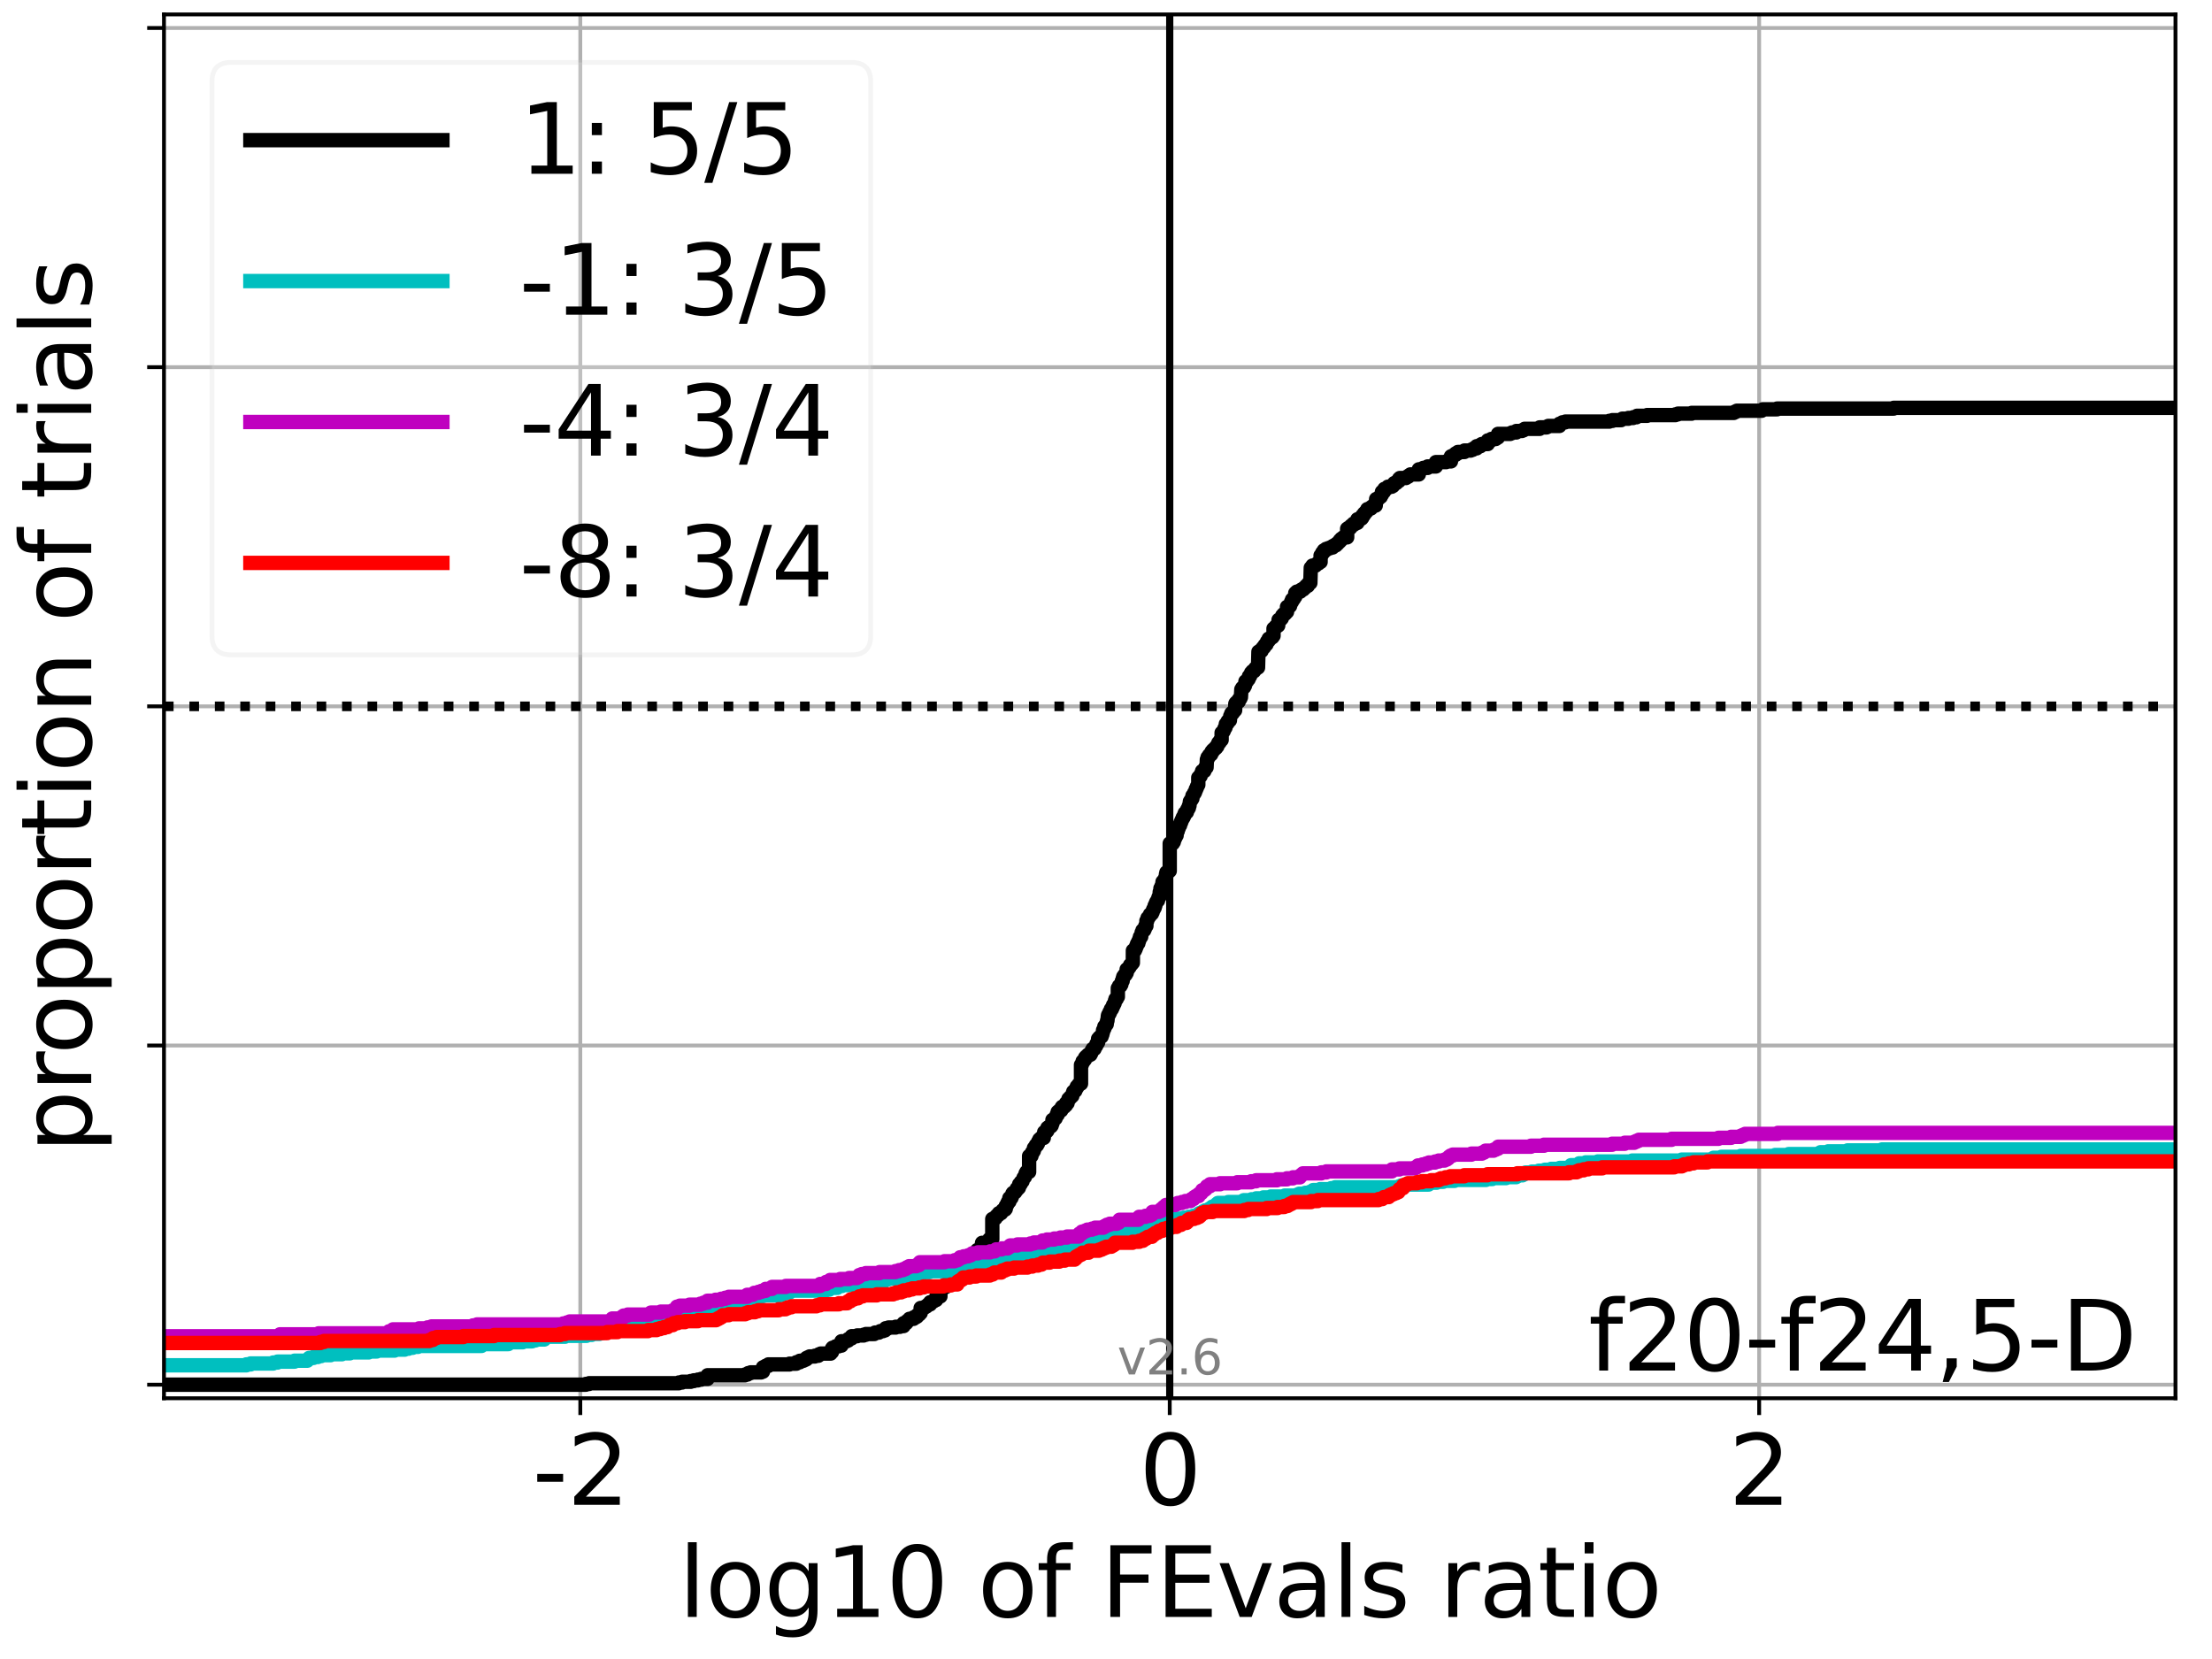 <?xml version="1.0" encoding="utf-8" standalone="no"?>
<!DOCTYPE svg PUBLIC "-//W3C//DTD SVG 1.1//EN"
  "http://www.w3.org/Graphics/SVG/1.1/DTD/svg11.dtd">
<svg xmlns:xlink="http://www.w3.org/1999/xlink" width="460.8pt" height="345.6pt" viewBox="0 0 460.8 345.6" xmlns="http://www.w3.org/2000/svg" version="1.1">
 <defs>
  <style type="text/css">*{stroke-linejoin: round; stroke-linecap: butt}</style>
 </defs>
 <g id="figure_1">
  <g id="patch_1">
   <path d="M 0 345.6 
L 460.8 345.6 
L 460.8 0 
L 0 0 
z
" style="fill: #ffffff"/>
  </g>
  <g id="axes_1">
   <g id="patch_2">
    <path d="M 34.16 291.28 
L 453.192 291.28 
L 453.192 3 
L 34.16 3 
z
" style="fill: #ffffff"/>
   </g>
   <g id="matplotlib.axis_1">
    <g id="xtick_1">
     <g id="line2d_1">
      <path d="M 120.887 291.28 
L 120.887 3 
" clip-path="url(#p97aa57b326)" style="fill: none; stroke: #b0b0b0; stroke-width: 0.8; stroke-linecap: square"/>
     </g>
     <g id="line2d_2">
      <defs>
       <path id="mc264a5d845" d="M 0 0 
L 0 3.5 
" style="stroke: #000000; stroke-width: 0.8"/>
      </defs>
      <g>
       <use xlink:href="#mc264a5d845" x="120.887" y="291.28" style="stroke: #000000; stroke-width: 0.8"/>
      </g>
     </g>
     <g id="text_1">
      <!-- -2 -->
      <g transform="translate(110.917 313.477)scale(0.2 -0.2)">
       <defs>
        <path id="DejaVuSans-2d" d="M 313 2009 
L 1997 2009 
L 1997 1497 
L 313 1497 
L 313 2009 
z
" transform="scale(0.016)"/>
        <path id="DejaVuSans-32" d="M 1228 531 
L 3431 531 
L 3431 0 
L 469 0 
L 469 531 
Q 828 903 1448 1529 
Q 2069 2156 2228 2338 
Q 2531 2678 2651 2914 
Q 2772 3150 2772 3378 
Q 2772 3750 2511 3984 
Q 2250 4219 1831 4219 
Q 1534 4219 1204 4116 
Q 875 4013 500 3803 
L 500 4441 
Q 881 4594 1212 4672 
Q 1544 4750 1819 4750 
Q 2544 4750 2975 4387 
Q 3406 4025 3406 3419 
Q 3406 3131 3298 2873 
Q 3191 2616 2906 2266 
Q 2828 2175 2409 1742 
Q 1991 1309 1228 531 
z
" transform="scale(0.016)"/>
       </defs>
       <use xlink:href="#DejaVuSans-2d"/>
       <use xlink:href="#DejaVuSans-32" x="36.084"/>
      </g>
     </g>
    </g>
    <g id="xtick_2">
     <g id="line2d_3">
      <path d="M 243.676 291.28 
L 243.676 3 
" clip-path="url(#p97aa57b326)" style="fill: none; stroke: #b0b0b0; stroke-width: 0.8; stroke-linecap: square"/>
     </g>
     <g id="line2d_4">
      <g>
       <use xlink:href="#mc264a5d845" x="243.676" y="291.28" style="stroke: #000000; stroke-width: 0.8"/>
      </g>
     </g>
     <g id="text_2">
      <!-- 0 -->
      <g transform="translate(237.314 313.477)scale(0.2 -0.2)">
       <defs>
        <path id="DejaVuSans-30" d="M 2034 4250 
Q 1547 4250 1301 3770 
Q 1056 3291 1056 2328 
Q 1056 1369 1301 889 
Q 1547 409 2034 409 
Q 2525 409 2770 889 
Q 3016 1369 3016 2328 
Q 3016 3291 2770 3770 
Q 2525 4250 2034 4250 
z
M 2034 4750 
Q 2819 4750 3233 4129 
Q 3647 3509 3647 2328 
Q 3647 1150 3233 529 
Q 2819 -91 2034 -91 
Q 1250 -91 836 529 
Q 422 1150 422 2328 
Q 422 3509 836 4129 
Q 1250 4750 2034 4750 
z
" transform="scale(0.016)"/>
       </defs>
       <use xlink:href="#DejaVuSans-30"/>
      </g>
     </g>
    </g>
    <g id="xtick_3">
     <g id="line2d_5">
      <path d="M 366.465 291.28 
L 366.465 3 
" clip-path="url(#p97aa57b326)" style="fill: none; stroke: #b0b0b0; stroke-width: 0.8; stroke-linecap: square"/>
     </g>
     <g id="line2d_6">
      <g>
       <use xlink:href="#mc264a5d845" x="366.465" y="291.28" style="stroke: #000000; stroke-width: 0.8"/>
      </g>
     </g>
     <g id="text_3">
      <!-- 2 -->
      <g transform="translate(360.103 313.477)scale(0.2 -0.2)">
       <use xlink:href="#DejaVuSans-32"/>
      </g>
     </g>
    </g>
    <g id="text_4">
     <!-- log10 of FEvals ratio -->
     <g transform="translate(141.371 336.833)scale(0.2 -0.2)">
      <defs>
       <path id="DejaVuSans-6c" d="M 603 4863 
L 1178 4863 
L 1178 0 
L 603 0 
L 603 4863 
z
" transform="scale(0.016)"/>
       <path id="DejaVuSans-6f" d="M 1959 3097 
Q 1497 3097 1228 2736 
Q 959 2375 959 1747 
Q 959 1119 1226 758 
Q 1494 397 1959 397 
Q 2419 397 2687 759 
Q 2956 1122 2956 1747 
Q 2956 2369 2687 2733 
Q 2419 3097 1959 3097 
z
M 1959 3584 
Q 2709 3584 3137 3096 
Q 3566 2609 3566 1747 
Q 3566 888 3137 398 
Q 2709 -91 1959 -91 
Q 1206 -91 779 398 
Q 353 888 353 1747 
Q 353 2609 779 3096 
Q 1206 3584 1959 3584 
z
" transform="scale(0.016)"/>
       <path id="DejaVuSans-67" d="M 2906 1791 
Q 2906 2416 2648 2759 
Q 2391 3103 1925 3103 
Q 1463 3103 1205 2759 
Q 947 2416 947 1791 
Q 947 1169 1205 825 
Q 1463 481 1925 481 
Q 2391 481 2648 825 
Q 2906 1169 2906 1791 
z
M 3481 434 
Q 3481 -459 3084 -895 
Q 2688 -1331 1869 -1331 
Q 1566 -1331 1297 -1286 
Q 1028 -1241 775 -1147 
L 775 -588 
Q 1028 -725 1275 -790 
Q 1522 -856 1778 -856 
Q 2344 -856 2625 -561 
Q 2906 -266 2906 331 
L 2906 616 
Q 2728 306 2450 153 
Q 2172 0 1784 0 
Q 1141 0 747 490 
Q 353 981 353 1791 
Q 353 2603 747 3093 
Q 1141 3584 1784 3584 
Q 2172 3584 2450 3431 
Q 2728 3278 2906 2969 
L 2906 3500 
L 3481 3500 
L 3481 434 
z
" transform="scale(0.016)"/>
       <path id="DejaVuSans-31" d="M 794 531 
L 1825 531 
L 1825 4091 
L 703 3866 
L 703 4441 
L 1819 4666 
L 2450 4666 
L 2450 531 
L 3481 531 
L 3481 0 
L 794 0 
L 794 531 
z
" transform="scale(0.016)"/>
       <path id="DejaVuSans-20" transform="scale(0.016)"/>
       <path id="DejaVuSans-66" d="M 2375 4863 
L 2375 4384 
L 1825 4384 
Q 1516 4384 1395 4259 
Q 1275 4134 1275 3809 
L 1275 3500 
L 2222 3500 
L 2222 3053 
L 1275 3053 
L 1275 0 
L 697 0 
L 697 3053 
L 147 3053 
L 147 3500 
L 697 3500 
L 697 3744 
Q 697 4328 969 4595 
Q 1241 4863 1831 4863 
L 2375 4863 
z
" transform="scale(0.016)"/>
       <path id="DejaVuSans-46" d="M 628 4666 
L 3309 4666 
L 3309 4134 
L 1259 4134 
L 1259 2759 
L 3109 2759 
L 3109 2228 
L 1259 2228 
L 1259 0 
L 628 0 
L 628 4666 
z
" transform="scale(0.016)"/>
       <path id="DejaVuSans-45" d="M 628 4666 
L 3578 4666 
L 3578 4134 
L 1259 4134 
L 1259 2753 
L 3481 2753 
L 3481 2222 
L 1259 2222 
L 1259 531 
L 3634 531 
L 3634 0 
L 628 0 
L 628 4666 
z
" transform="scale(0.016)"/>
       <path id="DejaVuSans-76" d="M 191 3500 
L 800 3500 
L 1894 563 
L 2988 3500 
L 3597 3500 
L 2284 0 
L 1503 0 
L 191 3500 
z
" transform="scale(0.016)"/>
       <path id="DejaVuSans-61" d="M 2194 1759 
Q 1497 1759 1228 1600 
Q 959 1441 959 1056 
Q 959 750 1161 570 
Q 1363 391 1709 391 
Q 2188 391 2477 730 
Q 2766 1069 2766 1631 
L 2766 1759 
L 2194 1759 
z
M 3341 1997 
L 3341 0 
L 2766 0 
L 2766 531 
Q 2569 213 2275 61 
Q 1981 -91 1556 -91 
Q 1019 -91 701 211 
Q 384 513 384 1019 
Q 384 1609 779 1909 
Q 1175 2209 1959 2209 
L 2766 2209 
L 2766 2266 
Q 2766 2663 2505 2880 
Q 2244 3097 1772 3097 
Q 1472 3097 1187 3025 
Q 903 2953 641 2809 
L 641 3341 
Q 956 3463 1253 3523 
Q 1550 3584 1831 3584 
Q 2591 3584 2966 3190 
Q 3341 2797 3341 1997 
z
" transform="scale(0.016)"/>
       <path id="DejaVuSans-73" d="M 2834 3397 
L 2834 2853 
Q 2591 2978 2328 3040 
Q 2066 3103 1784 3103 
Q 1356 3103 1142 2972 
Q 928 2841 928 2578 
Q 928 2378 1081 2264 
Q 1234 2150 1697 2047 
L 1894 2003 
Q 2506 1872 2764 1633 
Q 3022 1394 3022 966 
Q 3022 478 2636 193 
Q 2250 -91 1575 -91 
Q 1294 -91 989 -36 
Q 684 19 347 128 
L 347 722 
Q 666 556 975 473 
Q 1284 391 1588 391 
Q 1994 391 2212 530 
Q 2431 669 2431 922 
Q 2431 1156 2273 1281 
Q 2116 1406 1581 1522 
L 1381 1569 
Q 847 1681 609 1914 
Q 372 2147 372 2553 
Q 372 3047 722 3315 
Q 1072 3584 1716 3584 
Q 2034 3584 2315 3537 
Q 2597 3491 2834 3397 
z
" transform="scale(0.016)"/>
       <path id="DejaVuSans-72" d="M 2631 2963 
Q 2534 3019 2420 3045 
Q 2306 3072 2169 3072 
Q 1681 3072 1420 2755 
Q 1159 2438 1159 1844 
L 1159 0 
L 581 0 
L 581 3500 
L 1159 3500 
L 1159 2956 
Q 1341 3275 1631 3429 
Q 1922 3584 2338 3584 
Q 2397 3584 2469 3576 
Q 2541 3569 2628 3553 
L 2631 2963 
z
" transform="scale(0.016)"/>
       <path id="DejaVuSans-74" d="M 1172 4494 
L 1172 3500 
L 2356 3500 
L 2356 3053 
L 1172 3053 
L 1172 1153 
Q 1172 725 1289 603 
Q 1406 481 1766 481 
L 2356 481 
L 2356 0 
L 1766 0 
Q 1100 0 847 248 
Q 594 497 594 1153 
L 594 3053 
L 172 3053 
L 172 3500 
L 594 3500 
L 594 4494 
L 1172 4494 
z
" transform="scale(0.016)"/>
       <path id="DejaVuSans-69" d="M 603 3500 
L 1178 3500 
L 1178 0 
L 603 0 
L 603 3500 
z
M 603 4863 
L 1178 4863 
L 1178 4134 
L 603 4134 
L 603 4863 
z
" transform="scale(0.016)"/>
      </defs>
      <use xlink:href="#DejaVuSans-6c"/>
      <use xlink:href="#DejaVuSans-6f" x="27.783"/>
      <use xlink:href="#DejaVuSans-67" x="88.965"/>
      <use xlink:href="#DejaVuSans-31" x="152.441"/>
      <use xlink:href="#DejaVuSans-30" x="216.064"/>
      <use xlink:href="#DejaVuSans-20" x="279.688"/>
      <use xlink:href="#DejaVuSans-6f" x="311.475"/>
      <use xlink:href="#DejaVuSans-66" x="372.656"/>
      <use xlink:href="#DejaVuSans-20" x="407.861"/>
      <use xlink:href="#DejaVuSans-46" x="439.648"/>
      <use xlink:href="#DejaVuSans-45" x="497.168"/>
      <use xlink:href="#DejaVuSans-76" x="560.352"/>
      <use xlink:href="#DejaVuSans-61" x="619.531"/>
      <use xlink:href="#DejaVuSans-6c" x="680.811"/>
      <use xlink:href="#DejaVuSans-73" x="708.594"/>
      <use xlink:href="#DejaVuSans-20" x="760.693"/>
      <use xlink:href="#DejaVuSans-72" x="792.48"/>
      <use xlink:href="#DejaVuSans-61" x="833.594"/>
      <use xlink:href="#DejaVuSans-74" x="894.873"/>
      <use xlink:href="#DejaVuSans-69" x="934.082"/>
      <use xlink:href="#DejaVuSans-6f" x="961.865"/>
     </g>
    </g>
   </g>
   <g id="matplotlib.axis_2">
    <g id="ytick_1">
     <g id="line2d_7">
      <path d="M 34.16 288.454 
L 453.192 288.454 
" clip-path="url(#p97aa57b326)" style="fill: none; stroke: #b0b0b0; stroke-width: 0.8; stroke-linecap: square"/>
     </g>
     <g id="line2d_8">
      <defs>
       <path id="m0ea362e532" d="M 0 0 
L -3.5 0 
" style="stroke: #000000; stroke-width: 0.8"/>
      </defs>
      <g>
       <use xlink:href="#m0ea362e532" x="34.16" y="288.454" style="stroke: #000000; stroke-width: 0.8"/>
      </g>
     </g>
    </g>
    <g id="ytick_2">
     <g id="line2d_9">
      <path d="M 34.16 217.797 
L 453.192 217.797 
" clip-path="url(#p97aa57b326)" style="fill: none; stroke: #b0b0b0; stroke-width: 0.8; stroke-linecap: square"/>
     </g>
     <g id="line2d_10">
      <g>
       <use xlink:href="#m0ea362e532" x="34.16" y="217.797" style="stroke: #000000; stroke-width: 0.8"/>
      </g>
     </g>
    </g>
    <g id="ytick_3">
     <g id="line2d_11">
      <path d="M 34.16 147.14 
L 453.192 147.14 
" clip-path="url(#p97aa57b326)" style="fill: none; stroke: #b0b0b0; stroke-width: 0.8; stroke-linecap: square"/>
     </g>
     <g id="line2d_12">
      <g>
       <use xlink:href="#m0ea362e532" x="34.16" y="147.14" style="stroke: #000000; stroke-width: 0.8"/>
      </g>
     </g>
    </g>
    <g id="ytick_4">
     <g id="line2d_13">
      <path d="M 34.16 76.483 
L 453.192 76.483 
" clip-path="url(#p97aa57b326)" style="fill: none; stroke: #b0b0b0; stroke-width: 0.8; stroke-linecap: square"/>
     </g>
     <g id="line2d_14">
      <g>
       <use xlink:href="#m0ea362e532" x="34.16" y="76.483" style="stroke: #000000; stroke-width: 0.8"/>
      </g>
     </g>
    </g>
    <g id="ytick_5">
     <g id="line2d_15">
      <path d="M 34.16 5.826 
L 453.192 5.826 
" clip-path="url(#p97aa57b326)" style="fill: none; stroke: #b0b0b0; stroke-width: 0.8; stroke-linecap: square"/>
     </g>
     <g id="line2d_16">
      <g>
       <use xlink:href="#m0ea362e532" x="34.16" y="5.826" style="stroke: #000000; stroke-width: 0.8"/>
      </g>
     </g>
    </g>
    <g id="text_5">
     <!-- proportion of trials -->
     <g transform="translate(19.001 240.146)rotate(-90)scale(0.2 -0.2)">
      <defs>
       <path id="DejaVuSans-70" d="M 1159 525 
L 1159 -1331 
L 581 -1331 
L 581 3500 
L 1159 3500 
L 1159 2969 
Q 1341 3281 1617 3432 
Q 1894 3584 2278 3584 
Q 2916 3584 3314 3078 
Q 3713 2572 3713 1747 
Q 3713 922 3314 415 
Q 2916 -91 2278 -91 
Q 1894 -91 1617 61 
Q 1341 213 1159 525 
z
M 3116 1747 
Q 3116 2381 2855 2742 
Q 2594 3103 2138 3103 
Q 1681 3103 1420 2742 
Q 1159 2381 1159 1747 
Q 1159 1113 1420 752 
Q 1681 391 2138 391 
Q 2594 391 2855 752 
Q 3116 1113 3116 1747 
z
" transform="scale(0.016)"/>
       <path id="DejaVuSans-6e" d="M 3513 2113 
L 3513 0 
L 2938 0 
L 2938 2094 
Q 2938 2591 2744 2837 
Q 2550 3084 2163 3084 
Q 1697 3084 1428 2787 
Q 1159 2491 1159 1978 
L 1159 0 
L 581 0 
L 581 3500 
L 1159 3500 
L 1159 2956 
Q 1366 3272 1645 3428 
Q 1925 3584 2291 3584 
Q 2894 3584 3203 3211 
Q 3513 2838 3513 2113 
z
" transform="scale(0.016)"/>
      </defs>
      <use xlink:href="#DejaVuSans-70"/>
      <use xlink:href="#DejaVuSans-72" x="63.477"/>
      <use xlink:href="#DejaVuSans-6f" x="102.34"/>
      <use xlink:href="#DejaVuSans-70" x="163.521"/>
      <use xlink:href="#DejaVuSans-6f" x="226.998"/>
      <use xlink:href="#DejaVuSans-72" x="288.18"/>
      <use xlink:href="#DejaVuSans-74" x="329.293"/>
      <use xlink:href="#DejaVuSans-69" x="368.502"/>
      <use xlink:href="#DejaVuSans-6f" x="396.285"/>
      <use xlink:href="#DejaVuSans-6e" x="457.467"/>
      <use xlink:href="#DejaVuSans-20" x="520.846"/>
      <use xlink:href="#DejaVuSans-6f" x="552.633"/>
      <use xlink:href="#DejaVuSans-66" x="613.814"/>
      <use xlink:href="#DejaVuSans-20" x="649.02"/>
      <use xlink:href="#DejaVuSans-74" x="680.807"/>
      <use xlink:href="#DejaVuSans-72" x="720.016"/>
      <use xlink:href="#DejaVuSans-69" x="761.129"/>
      <use xlink:href="#DejaVuSans-61" x="788.912"/>
      <use xlink:href="#DejaVuSans-6c" x="850.191"/>
      <use xlink:href="#DejaVuSans-73" x="877.975"/>
     </g>
    </g>
   </g>
   <g id="line2d_17">
    <path d="M 34.16 288.454 
L 122.05 288.454 
L 122.05 288.303 
L 122.726 288.303 
L 122.726 288.152 
L 141.405 288.152 
L 141.405 288.002 
L 142.082 288.002 
L 142.082 287.851 
L 143.868 287.851 
L 143.868 287.7 
L 144.545 287.7 
L 144.545 287.549 
L 145.392 287.549 
L 145.392 287.399 
L 146.069 287.399 
L 146.069 287.248 
L 147.397 287.248 
L 147.397 286.494 
L 155.197 286.494 
L 155.197 286.343 
L 155.705 286.343 
L 155.705 286.193 
L 155.874 286.193 
L 155.874 286.042 
L 156.382 286.042 
L 156.382 285.891 
L 158.565 285.891 
L 158.565 285.741 
L 158.939 285.741 
L 158.939 284.836 
L 159.242 284.836 
L 159.242 284.685 
L 159.5 284.685 
L 159.5 284.535 
L 160.073 284.535 
L 160.073 284.233 
L 164.475 284.233 
L 164.475 284.082 
L 165.879 284.082 
L 165.879 283.781 
L 166.609 283.781 
L 166.609 283.479 
L 167.342 283.479 
L 167.342 283.329 
L 167.665 283.329 
L 167.665 283.178 
L 167.984 283.178 
L 168.019 282.877 
L 168.342 282.877 
L 168.342 282.726 
L 168.661 282.726 
L 168.661 282.575 
L 169.75 282.575 
L 169.75 282.424 
L 170.474 282.424 
L 170.474 282.274 
L 170.596 282.274 
L 170.596 282.123 
L 170.967 282.123 
L 170.967 281.972 
L 173.039 281.972 
L 173.039 281.821 
L 173.161 281.821 
L 173.161 281.671 
L 173.31 281.671 
L 173.31 280.917 
L 173.421 280.917 
L 173.421 280.766 
L 173.838 280.766 
L 173.838 280.616 
L 174.098 280.616 
L 174.098 280.465 
L 174.706 280.465 
L 174.706 280.314 
L 175.286 280.314 
L 175.286 279.41 
L 176.36 279.41 
L 176.36 279.259 
L 176.69 279.259 
L 176.69 278.957 
L 177.037 278.957 
L 177.037 278.807 
L 177.42 278.807 
L 177.42 278.355 
L 178.555 278.355 
L 178.555 278.204 
L 179.902 278.204 
L 179.902 278.053 
L 180.395 278.053 
L 180.395 277.902 
L 182.115 277.902 
L 182.115 277.752 
L 182.281 277.752 
L 182.281 277.601 
L 183.083 277.601 
L 183.083 277.45 
L 183.37 277.45 
L 183.37 277.299 
L 183.931 277.299 
L 183.931 277.149 
L 184.36 277.149 
L 184.36 276.847 
L 184.505 276.847 
L 184.505 276.696 
L 185.091 276.696 
L 185.091 276.546 
L 186.571 276.546 
L 186.571 276.395 
L 187.474 276.395 
L 187.474 276.244 
L 188.231 276.244 
L 188.231 275.641 
L 188.793 275.641 
L 188.793 275.491 
L 188.906 275.491 
L 188.955 275.189 
L 189.201 275.189 
L 189.201 275.038 
L 189.366 275.038 
L 189.449 274.737 
L 190.31 274.737 
L 190.31 274.435 
L 190.795 274.435 
L 190.795 274.285 
L 191.04 274.285 
L 191.04 273.983 
L 191.288 273.983 
L 191.288 273.832 
L 191.521 273.832 
L 191.539 273.531 
L 191.792 273.531 
L 191.792 272.476 
L 192.516 272.476 
L 192.516 272.325 
L 192.756 272.325 
L 192.756 272.174 
L 193.009 272.174 
L 193.009 272.024 
L 193.188 272.024 
L 193.188 271.873 
L 193.36 271.873 
L 193.36 271.722 
L 193.768 271.722 
L 193.768 271.27 
L 194.181 271.27 
L 194.181 271.119 
L 194.46 271.119 
L 194.46 270.969 
L 194.661 270.969 
L 194.661 270.818 
L 195.027 270.818 
L 195.081 270.064 
L 195.902 270.064 
L 195.902 268.557 
L 196.243 268.557 
L 196.243 268.406 
L 196.463 268.406 
L 196.463 268.255 
L 196.748 268.255 
L 196.748 268.105 
L 197.037 268.105 
L 197.147 267.652 
L 197.203 267.652 
L 197.203 267.502 
L 198.553 267.502 
L 198.553 267.351 
L 199.042 267.351 
L 199.042 266.748 
L 199.258 266.748 
L 199.281 266.296 
L 199.457 266.296 
L 199.457 266.145 
L 199.604 266.145 
L 199.604 265.844 
L 199.717 265.844 
L 199.717 265.693 
L 199.883 265.693 
L 199.889 265.391 
L 200.177 265.391 
L 200.177 265.09 
L 200.597 265.09 
L 200.651 264.788 
L 200.763 264.788 
L 200.763 263.733 
L 201.328 263.733 
L 201.438 263.13 
L 201.536 263.13 
L 201.536 262.98 
L 201.721 262.98 
L 201.721 262.829 
L 201.852 262.829 
L 201.852 262.226 
L 202.213 262.226 
L 202.213 262.075 
L 202.413 262.075 
L 202.413 261.924 
L 202.59 261.924 
L 202.603 261.472 
L 202.842 261.472 
L 202.842 261.171 
L 202.986 261.171 
L 202.986 261.02 
L 203.245 261.02 
L 203.245 260.869 
L 203.37 260.869 
L 203.37 260.719 
L 203.572 260.719 
L 203.572 260.417 
L 203.999 260.417 
L 203.999 260.266 
L 204.172 260.266 
L 204.274 259.965 
L 204.468 259.965 
L 204.579 258.91 
L 205.461 258.91 
L 205.461 258.759 
L 205.955 258.759 
L 205.982 258.307 
L 206.077 258.307 
L 206.077 258.156 
L 206.713 258.156 
L 206.713 253.935 
L 206.981 253.935 
L 206.981 253.785 
L 207.388 253.785 
L 207.437 253.483 
L 207.559 253.483 
L 207.559 253.333 
L 207.682 253.333 
L 207.682 253.182 
L 207.931 253.182 
L 208.027 252.88 
L 208.08 252.88 
L 208.08 252.73 
L 208.552 252.73 
L 208.612 252.428 
L 208.792 252.428 
L 208.847 252.127 
L 209.033 252.127 
L 209.033 251.976 
L 209.408 251.976 
L 209.408 251.825 
L 209.522 251.825 
L 209.522 251.222 
L 209.694 251.222 
L 209.735 250.921 
L 209.853 250.921 
L 209.853 250.619 
L 209.982 250.619 
L 210.002 250.318 
L 210.273 250.318 
L 210.273 249.564 
L 210.7 249.564 
L 210.7 249.263 
L 210.823 249.263 
L 210.895 248.66 
L 210.997 248.66 
L 210.997 248.509 
L 211.243 248.509 
L 211.243 248.358 
L 211.491 248.358 
L 211.574 248.057 
L 211.669 248.057 
L 211.669 247.906 
L 211.818 247.906 
L 211.818 247.605 
L 212.099 247.605 
L 212.099 247.454 
L 212.249 247.454 
L 212.311 246.7 
L 212.614 246.7 
L 212.663 246.248 
L 212.841 246.248 
L 212.841 246.097 
L 213.003 246.097 
L 213.107 245.645 
L 213.143 245.645 
L 213.224 245.344 
L 213.358 245.344 
L 213.358 245.193 
L 213.509 245.193 
L 213.563 244.741 
L 213.653 244.741 
L 213.653 244.439 
L 213.797 244.439 
L 213.816 244.138 
L 214.383 244.138 
L 214.383 240.822 
L 214.868 240.822 
L 214.945 240.219 
L 214.983 240.219 
L 214.983 240.068 
L 215.179 240.068 
L 215.23 239.766 
L 215.362 239.766 
L 215.39 239.163 
L 215.518 239.163 
L 215.518 239.013 
L 215.684 239.013 
L 215.787 238.561 
L 216.05 238.561 
L 216.05 238.259 
L 216.223 238.259 
L 216.279 237.807 
L 216.417 237.807 
L 216.518 237.355 
L 216.703 237.355 
L 216.703 237.204 
L 216.846 237.204 
L 216.846 237.053 
L 217.434 237.053 
L 217.524 235.847 
L 217.803 235.847 
L 217.803 235.697 
L 218.085 235.697 
L 218.085 235.546 
L 218.199 235.546 
L 218.199 234.943 
L 218.398 234.943 
L 218.398 234.792 
L 218.659 234.792 
L 218.659 234.641 
L 218.965 234.641 
L 218.965 234.491 
L 219.079 234.491 
L 219.101 234.039 
L 219.245 234.039 
L 219.245 233.285 
L 219.527 233.285 
L 219.527 233.134 
L 219.658 233.134 
L 219.658 232.983 
L 219.899 232.983 
L 219.92 232.682 
L 220.018 232.682 
L 220.119 232.23 
L 220.333 232.23 
L 220.333 231.627 
L 220.505 231.627 
L 220.505 231.476 
L 220.861 231.476 
L 220.861 231.325 
L 221.084 231.325 
L 221.142 230.722 
L 221.247 230.722 
L 221.247 230.572 
L 221.741 230.572 
L 221.741 230.421 
L 221.857 230.421 
L 221.857 230.27 
L 222.054 230.27 
L 222.054 229.818 
L 222.385 229.818 
L 222.481 229.215 
L 222.513 229.215 
L 222.582 228.914 
L 222.805 228.914 
L 222.874 228.612 
L 223.06 228.612 
L 223.06 228.461 
L 223.218 228.461 
L 223.218 228.311 
L 223.377 228.311 
L 223.474 227.708 
L 223.527 227.708 
L 223.578 227.406 
L 223.813 227.406 
L 223.813 227.255 
L 224.009 227.255 
L 224.106 226.803 
L 224.188 226.803 
L 224.188 226.653 
L 224.32 226.653 
L 224.32 226.351 
L 224.502 226.351 
L 224.502 226.2 
L 224.629 226.2 
L 224.687 225.899 
L 224.824 225.899 
L 224.824 225.748 
L 225.194 225.748 
L 225.194 221.829 
L 225.362 221.829 
L 225.396 221.528 
L 225.48 221.528 
L 225.532 221.075 
L 225.756 221.075 
L 225.837 220.774 
L 225.99 220.774 
L 226.041 220.322 
L 226.164 220.322 
L 226.164 220.171 
L 226.329 220.171 
L 226.329 220.02 
L 226.636 220.02 
L 226.636 219.719 
L 227.17 219.719 
L 227.17 219.417 
L 227.329 219.417 
L 227.436 218.814 
L 227.514 218.814 
L 227.608 218.513 
L 228.004 218.513 
L 228.054 218.211 
L 228.116 218.211 
L 228.216 217.91 
L 228.335 217.91 
L 228.411 217.458 
L 228.574 217.458 
L 228.613 217.156 
L 228.755 217.156 
L 228.755 216.403 
L 228.883 216.403 
L 228.883 216.252 
L 229.01 216.252 
L 229.01 216.101 
L 229.181 216.101 
L 229.181 215.95 
L 229.479 215.95 
L 229.575 215.498 
L 229.641 215.498 
L 229.724 215.046 
L 229.765 215.046 
L 229.787 214.594 
L 229.899 214.594 
L 229.973 214.292 
L 230.056 214.292 
L 230.056 213.84 
L 230.24 213.84 
L 230.299 213.539 
L 230.371 213.539 
L 230.371 213.388 
L 230.545 213.388 
L 230.623 212.634 
L 230.699 212.634 
L 230.802 211.579 
L 230.852 211.579 
L 230.852 211.428 
L 230.975 211.428 
L 231.014 211.127 
L 231.144 211.127 
L 231.144 210.825 
L 231.274 210.825 
L 231.375 210.373 
L 231.423 210.373 
L 231.423 210.222 
L 231.625 210.222 
L 231.706 209.921 
L 231.766 209.921 
L 231.777 209.62 
L 231.895 209.62 
L 231.895 209.318 
L 232.044 209.318 
L 232.101 209.017 
L 232.19 209.017 
L 232.279 208.414 
L 232.347 208.414 
L 232.376 208.112 
L 232.626 208.112 
L 232.698 207.66 
L 232.865 207.66 
L 232.865 205.851 
L 233.004 205.851 
L 233.108 205.399 
L 233.426 205.399 
L 233.464 205.097 
L 233.596 205.097 
L 233.685 204.495 
L 233.711 204.495 
L 233.711 204.344 
L 233.871 204.344 
L 233.911 203.741 
L 234 203.741 
L 234 203.439 
L 234.166 203.439 
L 234.212 203.138 
L 234.419 203.138 
L 234.419 202.987 
L 234.532 202.987 
L 234.532 202.686 
L 234.705 202.686 
L 234.705 201.932 
L 234.999 201.932 
L 235.035 201.631 
L 235.185 201.631 
L 235.185 201.48 
L 235.313 201.48 
L 235.419 201.028 
L 235.557 201.028 
L 235.557 200.877 
L 235.75 200.877 
L 235.777 200.575 
L 235.992 200.575 
L 236.005 198.013 
L 236.425 198.013 
L 236.523 197.711 
L 236.567 197.711 
L 236.567 197.41 
L 236.68 197.41 
L 236.68 197.109 
L 236.801 197.109 
L 236.852 196.656 
L 236.928 196.656 
L 236.928 196.506 
L 237.14 196.506 
L 237.154 196.053 
L 237.278 196.053 
L 237.345 195.601 
L 237.447 195.601 
L 237.474 195.149 
L 237.726 195.149 
L 237.827 194.245 
L 237.911 194.245 
L 238.008 193.792 
L 238.369 193.792 
L 238.401 193.491 
L 238.499 193.491 
L 238.582 192.888 
L 238.815 192.888 
L 238.815 191.833 
L 238.986 191.833 
L 239.056 191.23 
L 239.222 191.23 
L 239.222 191.079 
L 239.343 191.079 
L 239.437 190.778 
L 239.566 190.778 
L 239.566 190.476 
L 239.752 190.476 
L 239.752 190.325 
L 239.974 190.325 
L 240.075 190.024 
L 240.116 190.024 
L 240.177 189.572 
L 240.236 189.572 
L 240.236 189.421 
L 240.371 189.421 
L 240.395 189.12 
L 240.536 189.12 
L 240.536 188.667 
L 240.677 188.667 
L 240.743 188.215 
L 240.809 188.215 
L 240.867 187.914 
L 240.962 187.914 
L 241.051 187.612 
L 241.228 187.612 
L 241.304 187.009 
L 241.356 187.009 
L 241.356 186.859 
L 241.542 186.859 
L 241.597 185.803 
L 241.7 185.803 
L 241.748 185.05 
L 241.878 185.05 
L 241.955 184.598 
L 242.06 184.598 
L 242.166 183.844 
L 242.18 183.844 
L 242.18 183.693 
L 242.308 183.693 
L 242.308 183.542 
L 242.65 183.542 
L 242.688 182.939 
L 242.802 182.939 
L 242.91 182.035 
L 242.942 182.035 
L 242.983 181.734 
L 243.303 181.734 
L 243.303 181.583 
L 243.516 181.583 
L 243.516 181.432 
L 243.676 181.432 
L 243.676 175.704 
L 244.334 175.704 
L 244.4 175.403 
L 244.523 175.403 
L 244.596 174.951 
L 244.658 174.951 
L 244.732 174.498 
L 244.869 174.498 
L 244.977 174.046 
L 245.105 174.046 
L 245.158 173.142 
L 245.343 173.142 
L 245.435 172.539 
L 245.548 172.539 
L 245.652 171.936 
L 245.832 171.936 
L 245.931 171.333 
L 246.055 171.333 
L 246.139 170.881 
L 246.217 170.881 
L 246.279 170.579 
L 246.378 170.579 
L 246.399 170.278 
L 246.565 170.278 
L 246.588 169.976 
L 246.698 169.976 
L 246.698 169.675 
L 246.816 169.675 
L 246.816 169.373 
L 246.966 169.373 
L 246.966 169.223 
L 247.236 169.223 
L 247.328 168.62 
L 247.492 168.62 
L 247.498 168.318 
L 247.663 168.318 
L 247.67 167.866 
L 247.786 167.866 
L 247.877 166.962 
L 247.976 166.962 
L 248.057 166.66 
L 248.206 166.66 
L 248.258 166.359 
L 248.394 166.359 
L 248.414 165.756 
L 248.537 165.756 
L 248.633 165.454 
L 248.722 165.454 
L 248.77 165.153 
L 248.906 165.153 
L 248.964 164.851 
L 249.027 164.851 
L 249.105 164.399 
L 249.212 164.399 
L 249.271 164.098 
L 249.337 164.098 
L 249.371 163.796 
L 249.464 163.796 
L 249.538 163.495 
L 249.626 163.495 
L 249.626 161.987 
L 249.787 161.987 
L 249.894 161.686 
L 250.106 161.686 
L 250.205 161.234 
L 250.258 161.234 
L 250.258 161.083 
L 250.377 161.083 
L 250.414 160.631 
L 250.891 160.631 
L 250.927 160.179 
L 251.079 160.179 
L 251.079 159.877 
L 251.347 159.877 
L 251.414 158.219 
L 251.536 158.219 
L 251.561 157.767 
L 251.773 157.767 
L 251.875 157.315 
L 252.135 157.315 
L 252.135 157.164 
L 252.309 157.164 
L 252.401 156.561 
L 252.647 156.561 
L 252.647 156.259 
L 252.82 156.259 
L 252.82 156.109 
L 252.975 156.109 
L 252.975 155.958 
L 253.186 155.958 
L 253.186 155.807 
L 253.352 155.807 
L 253.373 155.506 
L 253.583 155.506 
L 253.667 155.204 
L 253.696 155.204 
L 253.794 154.752 
L 254.015 154.752 
L 254.015 154.601 
L 254.129 154.601 
L 254.129 154.3 
L 254.325 154.3 
L 254.325 154.149 
L 254.487 154.149 
L 254.487 152.642 
L 254.648 152.642 
L 254.648 152.491 
L 254.772 152.491 
L 254.772 152.34 
L 254.907 152.34 
L 254.967 152.039 
L 255.03 152.039 
L 255.073 151.737 
L 255.154 151.737 
L 255.154 151.587 
L 255.283 151.587 
L 255.361 150.833 
L 255.543 150.833 
L 255.543 150.682 
L 255.727 150.682 
L 255.752 150.23 
L 255.929 150.23 
L 255.929 150.079 
L 256.208 150.079 
L 256.277 149.175 
L 256.392 149.175 
L 256.463 148.723 
L 256.523 148.723 
L 256.523 148.572 
L 256.807 148.572 
L 256.839 148.271 
L 257.028 148.271 
L 257.09 147.969 
L 257.296 147.969 
L 257.341 146.612 
L 257.412 146.612 
L 257.412 146.462 
L 257.549 146.462 
L 257.549 146.311 
L 257.824 146.311 
L 257.824 146.16 
L 258.047 146.16 
L 258.063 145.708 
L 258.171 145.708 
L 258.171 145.557 
L 258.371 145.557 
L 258.482 145.256 
L 258.504 145.256 
L 258.597 143.598 
L 258.778 143.598 
L 258.778 143.296 
L 259.017 143.296 
L 259.017 143.146 
L 259.192 143.146 
L 259.225 142.844 
L 259.348 142.844 
L 259.452 141.94 
L 259.768 141.94 
L 259.86 141.638 
L 259.924 141.638 
L 259.924 141.487 
L 260.102 141.487 
L 260.182 140.885 
L 260.404 140.885 
L 260.508 140.583 
L 260.541 140.583 
L 260.634 140.131 
L 260.79 140.131 
L 260.894 139.829 
L 261.248 139.829 
L 261.248 139.679 
L 261.362 139.679 
L 261.435 139.377 
L 261.494 139.377 
L 261.494 139.226 
L 261.814 139.226 
L 261.814 139.076 
L 262.068 139.076 
L 262.158 135.76 
L 262.39 135.76 
L 262.39 135.609 
L 262.809 135.609 
L 262.879 135.157 
L 263.004 135.157 
L 263.004 135.006 
L 263.127 135.006 
L 263.127 134.855 
L 263.343 134.855 
L 263.42 134.554 
L 263.459 134.554 
L 263.459 134.403 
L 263.599 134.403 
L 263.599 134.252 
L 263.825 134.252 
L 263.832 133.951 
L 263.948 133.951 
L 263.948 133.649 
L 264.086 133.649 
L 264.086 133.499 
L 264.292 133.499 
L 264.292 133.046 
L 264.677 133.046 
L 264.677 132.896 
L 264.864 132.896 
L 264.864 132.745 
L 265.086 132.745 
L 265.157 132.443 
L 265.298 132.443 
L 265.298 130.936 
L 265.586 130.936 
L 265.69 130.635 
L 265.749 130.635 
L 265.749 130.484 
L 266.055 130.484 
L 266.055 130.333 
L 266.268 130.333 
L 266.354 129.127 
L 266.612 129.127 
L 266.612 128.976 
L 266.895 128.976 
L 266.895 128.826 
L 267.019 128.826 
L 267.12 128.223 
L 267.27 128.223 
L 267.27 128.072 
L 267.383 128.072 
L 267.383 127.921 
L 267.675 127.921 
L 267.675 127.771 
L 267.823 127.771 
L 267.823 127.62 
L 267.935 127.62 
L 267.935 127.469 
L 268.107 127.469 
L 268.107 126.414 
L 268.588 126.414 
L 268.588 126.263 
L 268.74 126.263 
L 268.831 125.811 
L 268.895 125.811 
L 268.966 125.359 
L 269.153 125.359 
L 269.153 124.907 
L 269.293 124.907 
L 269.293 124.756 
L 269.539 124.756 
L 269.56 124.454 
L 269.661 124.454 
L 269.661 124.304 
L 269.828 124.304 
L 269.828 123.55 
L 269.979 123.55 
L 269.979 123.399 
L 270.141 123.399 
L 270.141 123.249 
L 270.886 123.249 
L 270.892 122.947 
L 271.129 122.947 
L 271.129 122.796 
L 271.516 122.796 
L 271.608 122.495 
L 271.834 122.495 
L 271.834 122.344 
L 271.962 122.344 
L 271.962 122.193 
L 272.078 122.193 
L 272.078 122.043 
L 272.456 122.043 
L 272.521 121.59 
L 272.625 121.59 
L 272.625 121.44 
L 272.969 121.44 
L 273.062 118.274 
L 273.229 118.274 
L 273.229 118.124 
L 273.389 118.124 
L 273.405 117.822 
L 274.057 117.822 
L 274.057 117.671 
L 274.209 117.671 
L 274.209 117.521 
L 274.41 117.521 
L 274.41 117.37 
L 274.689 117.37 
L 274.759 117.068 
L 275.103 117.068 
L 275.103 115.712 
L 275.295 115.712 
L 275.394 115.26 
L 275.462 115.26 
L 275.462 115.109 
L 275.692 115.109 
L 275.778 114.657 
L 276.167 114.657 
L 276.229 114.355 
L 276.652 114.355 
L 276.652 114.204 
L 277.079 114.204 
L 277.079 114.054 
L 277.617 114.054 
L 277.644 113.752 
L 277.925 113.752 
L 277.925 113.602 
L 278.319 113.602 
L 278.39 113.3 
L 278.63 113.3 
L 278.63 113.149 
L 278.756 113.149 
L 278.756 112.999 
L 278.918 112.999 
L 278.918 112.848 
L 279.079 112.848 
L 279.115 112.546 
L 279.365 112.546 
L 279.399 112.245 
L 279.62 112.245 
L 279.62 112.094 
L 279.8 112.094 
L 279.8 111.943 
L 280.639 111.943 
L 280.639 110.135 
L 280.853 110.135 
L 280.853 109.984 
L 281.298 109.984 
L 281.361 109.682 
L 281.427 109.682 
L 281.427 109.532 
L 281.621 109.532 
L 281.621 109.381 
L 281.94 109.381 
L 281.94 109.08 
L 282.429 109.08 
L 282.429 108.929 
L 282.773 108.929 
L 282.773 108.175 
L 283.416 108.175 
L 283.416 108.024 
L 283.661 108.024 
L 283.661 107.874 
L 283.78 107.874 
L 283.78 107.421 
L 284.055 107.421 
L 284.138 106.969 
L 284.366 106.969 
L 284.43 106.668 
L 284.576 106.668 
L 284.576 106.517 
L 284.749 106.517 
L 284.836 106.065 
L 285.221 106.065 
L 285.221 105.914 
L 285.615 105.914 
L 285.685 105.613 
L 285.935 105.613 
L 285.935 105.462 
L 286.076 105.462 
L 286.076 105.311 
L 286.589 105.311 
L 286.682 103.955 
L 287.117 103.955 
L 287.117 103.804 
L 287.272 103.804 
L 287.377 103.502 
L 287.635 103.502 
L 287.671 103.201 
L 287.774 103.201 
L 287.774 103.05 
L 287.89 103.05 
L 287.89 102.447 
L 288.31 102.447 
L 288.393 101.844 
L 288.833 101.844 
L 288.833 101.694 
L 289.015 101.694 
L 289.015 101.543 
L 289.13 101.543 
L 289.13 101.392 
L 289.926 101.392 
L 289.926 101.241 
L 290.186 101.241 
L 290.19 100.94 
L 290.315 100.94 
L 290.315 100.789 
L 290.444 100.789 
L 290.444 100.638 
L 290.888 100.638 
L 290.952 100.337 
L 291.238 100.337 
L 291.238 100.186 
L 291.45 100.186 
L 291.45 99.734 
L 291.61 99.734 
L 291.61 99.583 
L 292.892 99.583 
L 292.892 99.432 
L 293.125 99.432 
L 293.125 99.282 
L 293.407 99.282 
L 293.407 99.131 
L 293.584 99.131 
L 293.584 98.98 
L 293.811 98.98 
L 293.811 98.83 
L 295.56 98.83 
L 295.56 97.774 
L 296.188 97.774 
L 296.188 97.624 
L 296.496 97.624 
L 296.496 97.473 
L 297.4 97.473 
L 297.4 97.171 
L 299.121 97.171 
L 299.121 96.267 
L 301.255 96.267 
L 301.255 96.116 
L 302.261 96.116 
L 302.261 95.061 
L 302.588 95.061 
L 302.588 94.91 
L 302.912 94.91 
L 302.912 94.76 
L 303.231 94.76 
L 303.231 94.458 
L 303.703 94.458 
L 303.703 94.157 
L 305.071 94.157 
L 305.071 93.855 
L 306.371 93.855 
L 306.371 93.705 
L 306.791 93.705 
L 306.791 93.554 
L 306.999 93.554 
L 306.999 93.403 
L 307.612 93.403 
L 307.612 92.951 
L 308.408 92.951 
L 308.408 92.649 
L 308.668 92.649 
L 308.668 92.499 
L 309.932 92.499 
L 309.932 91.745 
L 310.662 91.745 
L 310.662 91.444 
L 311.606 91.444 
L 311.606 91.293 
L 311.722 91.293 
L 311.722 91.142 
L 312.066 91.142 
L 312.066 90.388 
L 314.607 90.388 
L 314.607 90.238 
L 314.978 90.238 
L 314.978 90.087 
L 315.882 90.087 
L 315.882 89.785 
L 317.041 89.785 
L 317.041 89.635 
L 317.417 89.635 
L 317.417 89.484 
L 317.602 89.484 
L 317.602 89.333 
L 320.743 89.333 
L 320.743 89.032 
L 322.184 89.032 
L 322.184 88.881 
L 322.533 88.881 
L 322.533 88.73 
L 324.853 88.73 
L 324.853 88.278 
L 325.273 88.278 
L 325.273 88.127 
L 325.48 88.127 
L 325.48 87.977 
L 326.093 87.977 
L 326.093 87.826 
L 335.237 87.826 
L 335.237 87.675 
L 335.898 87.675 
L 335.898 87.524 
L 337.7 87.524 
L 337.7 87.374 
L 337.961 87.374 
L 337.961 87.223 
L 339.224 87.223 
L 339.224 87.072 
L 340.194 87.072 
L 340.194 86.922 
L 340.899 86.922 
L 340.899 86.771 
L 341.015 86.771 
L 341.015 86.62 
L 343.122 86.62 
L 343.122 86.469 
L 349.029 86.469 
L 349.029 86.319 
L 349.537 86.319 
L 349.537 86.168 
L 352.397 86.168 
L 352.397 86.017 
L 361.174 86.017 
L 361.174 85.866 
L 361.497 85.866 
L 361.497 85.716 
L 361.816 85.716 
L 361.816 85.565 
L 366.993 85.565 
L 366.993 85.414 
L 367.253 85.414 
L 367.253 85.263 
L 370.192 85.263 
L 370.192 85.113 
L 394.483 85.113 
L 394.483 84.962 
L 453.192 84.962 
L 453.192 84.962 
" clip-path="url(#p97aa57b326)" style="fill: none; stroke: #000000; stroke-width: 3; stroke-linecap: square"/>
   </g>
   <g id="line2d_18">
    <path clip-path="url(#p97aa57b326)" style="fill: none; stroke: #000000; stroke-width: 3; stroke-linecap: square"/>
   </g>
   <g id="line2d_19">
    <path d="M 34.16 284.419 
L 51.318 284.419 
L 51.318 284.227 
L 52.219 284.227 
L 52.219 284.035 
L 56.91 284.035 
L 56.91 283.843 
L 57.811 283.843 
L 57.811 283.65 
L 61.359 283.65 
L 61.359 283.458 
L 64.017 283.458 
L 64.017 283.266 
L 64.24 283.266 
L 64.24 283.074 
L 64.4 283.074 
L 64.4 282.882 
L 65.301 282.882 
L 65.301 282.69 
L 66.207 282.69 
L 66.207 282.498 
L 66.898 282.498 
L 66.898 282.305 
L 68.865 282.305 
L 68.865 282.113 
L 71.209 282.113 
L 71.209 281.921 
L 72.874 281.921 
L 72.874 281.729 
L 76.801 281.729 
L 76.801 281.537 
L 78.466 281.537 
L 78.466 281.345 
L 82.205 281.345 
L 82.205 281.153 
L 84.291 281.153 
L 84.291 280.961 
L 85.086 280.961 
L 85.086 280.768 
L 85.955 280.768 
L 85.955 280.576 
L 87.053 280.576 
L 87.053 280.384 
L 100.293 280.384 
L 100.403 280 
L 105.885 280 
L 105.995 279.616 
L 108.878 279.616 
L 108.878 279.423 
L 110.826 279.423 
L 110.826 279.231 
L 111.536 279.231 
L 111.536 279.039 
L 113.375 279.039 
L 113.484 278.463 
L 117.677 278.463 
L 117.677 278.271 
L 122.18 278.271 
L 122.18 278.079 
L 123.269 278.079 
L 123.269 277.886 
L 124.838 277.886 
L 124.838 277.694 
L 125.433 277.694 
L 125.433 277.502 
L 126.334 277.502 
L 126.334 277.31 
L 127.738 277.31 
L 127.738 277.118 
L 128.479 277.118 
L 128.479 276.926 
L 129.724 276.926 
L 129.724 276.734 
L 130.759 276.734 
L 130.759 276.541 
L 131.672 276.541 
L 131.672 276.349 
L 133.33 276.349 
L 133.33 276.157 
L 134.071 276.157 
L 134.071 275.965 
L 134.983 275.965 
L 134.983 275.773 
L 135.884 275.773 
L 135.884 275.581 
L 137.138 275.581 
L 137.138 275.389 
L 139.284 275.389 
L 139.284 275.197 
L 139.796 275.197 
L 139.796 275.004 
L 140.615 275.004 
L 140.615 274.812 
L 140.82 274.812 
L 140.82 274.62 
L 141.561 274.62 
L 141.561 274.428 
L 142.165 274.428 
L 142.178 273.852 
L 143.017 273.852 
L 143.026 273.467 
L 143.496 273.467 
L 143.496 273.275 
L 143.918 273.275 
L 143.918 273.083 
L 144.132 273.083 
L 144.132 272.891 
L 145.324 272.891 
L 145.324 272.699 
L 145.463 272.699 
L 145.463 272.507 
L 146.988 272.507 
L 146.988 272.315 
L 147.758 272.315 
L 147.77 271.93 
L 150.321 271.93 
L 150.321 271.738 
L 151.942 271.738 
L 151.942 271.546 
L 153.202 271.546 
L 153.202 271.354 
L 154.6 271.354 
L 154.6 271.162 
L 154.874 271.162 
L 154.874 270.97 
L 155.169 270.97 
L 155.259 270.393 
L 156.538 270.393 
L 156.538 270.201 
L 157.984 270.201 
L 157.984 270.009 
L 158.909 270.009 
L 158.909 269.817 
L 162.624 269.817 
L 162.624 269.625 
L 162.908 269.625 
L 162.908 269.433 
L 163.525 269.433 
L 163.525 269.24 
L 164.501 269.24 
L 164.573 268.856 
L 171.991 268.856 
L 171.991 268.664 
L 172.733 268.664 
L 172.788 268.28 
L 174.408 268.28 
L 174.517 267.896 
L 175.391 267.896 
L 175.391 267.703 
L 180.071 267.703 
L 180.071 267.511 
L 182.515 267.511 
L 182.515 267.319 
L 182.953 267.319 
L 182.953 267.127 
L 183.958 267.127 
L 184.067 266.743 
L 184.179 266.743 
L 184.179 266.551 
L 184.92 266.551 
L 184.92 266.358 
L 186.803 266.358 
L 186.803 266.166 
L 188.134 266.166 
L 188.134 265.974 
L 188.751 265.974 
L 188.751 265.782 
L 190.082 265.782 
L 190.082 265.59 
L 191.792 265.59 
L 191.792 265.398 
L 191.992 265.398 
L 192.101 265.014 
L 193.579 265.014 
L 193.579 264.821 
L 197.84 264.821 
L 197.84 264.629 
L 199.789 264.629 
L 199.789 264.437 
L 200.105 264.437 
L 200.105 264.245 
L 201.341 264.245 
L 201.436 263.861 
L 201.853 263.861 
L 201.853 263.669 
L 202.351 263.669 
L 202.351 263.476 
L 202.594 263.476 
L 202.594 263.284 
L 205.232 263.284 
L 205.232 263.092 
L 206.876 263.092 
L 206.876 262.9 
L 207.199 262.9 
L 207.199 262.708 
L 207.495 262.708 
L 207.495 262.516 
L 209.262 262.516 
L 209.262 262.324 
L 209.376 262.324 
L 209.376 262.132 
L 211.143 262.132 
L 211.143 261.939 
L 211.403 261.939 
L 211.403 261.747 
L 211.599 261.747 
L 211.708 261.363 
L 212.144 261.363 
L 212.144 261.171 
L 215.063 261.171 
L 215.063 260.979 
L 216.281 260.979 
L 216.292 260.594 
L 216.394 260.594 
L 216.394 260.402 
L 219.437 260.402 
L 219.437 260.21 
L 220.178 260.21 
L 220.178 260.018 
L 223.384 260.018 
L 223.384 259.826 
L 225.244 259.826 
L 225.317 259.442 
L 225.83 259.442 
L 225.842 259.057 
L 226.1 259.057 
L 226.1 258.865 
L 227.59 258.865 
L 227.59 258.673 
L 228.262 258.673 
L 228.262 258.481 
L 228.983 258.481 
L 228.983 258.289 
L 229.539 258.289 
L 229.539 258.097 
L 229.867 258.097 
L 229.867 257.905 
L 231.151 257.905 
L 231.198 257.52 
L 231.605 257.52 
L 231.605 257.328 
L 231.769 257.328 
L 231.769 257.136 
L 233.024 257.136 
L 233.024 256.944 
L 233.537 256.944 
L 233.537 256.752 
L 233.865 256.752 
L 233.877 256.368 
L 234.263 256.368 
L 234.263 256.175 
L 237.899 256.175 
L 237.899 255.983 
L 238.247 255.983 
L 238.247 255.791 
L 239.044 255.791 
L 239.044 255.599 
L 239.785 255.599 
L 239.875 255.215 
L 240.557 255.215 
L 240.557 255.023 
L 240.893 255.023 
L 240.906 254.446 
L 242.533 254.446 
L 242.573 254.062 
L 243.892 254.062 
L 243.892 253.87 
L 246.55 253.87 
L 246.55 253.678 
L 247.658 253.678 
L 247.658 253.486 
L 248.568 253.486 
L 248.568 253.293 
L 249.519 253.293 
L 249.591 252.909 
L 249.869 252.909 
L 249.869 252.717 
L 250.608 252.717 
L 250.658 252.333 
L 251.061 252.333 
L 251.061 252.141 
L 251.818 252.141 
L 251.818 251.948 
L 251.989 251.948 
L 251.989 251.756 
L 252.451 251.756 
L 252.536 251.372 
L 253.022 251.372 
L 253.022 251.18 
L 253.472 251.18 
L 253.483 250.796 
L 253.72 250.796 
L 253.72 250.604 
L 255.85 250.604 
L 255.85 250.411 
L 258.745 250.411 
L 258.745 250.219 
L 259.094 250.219 
L 259.094 250.027 
L 260.721 250.027 
L 260.721 249.835 
L 261.695 249.835 
L 261.695 249.643 
L 263.172 249.643 
L 263.172 249.451 
L 264.738 249.451 
L 264.738 249.259 
L 267.626 249.259 
L 267.626 249.066 
L 270.215 249.066 
L 270.215 248.874 
L 270.654 248.874 
L 270.654 248.682 
L 271.908 248.682 
L 271.908 248.49 
L 272.842 248.49 
L 272.842 248.298 
L 273.322 248.298 
L 273.322 248.106 
L 273.56 248.106 
L 273.56 247.914 
L 274.998 247.914 
L 274.998 247.722 
L 277.297 247.722 
L 277.297 247.529 
L 278.13 247.529 
L 278.13 247.337 
L 291.445 247.337 
L 291.445 247.145 
L 291.901 247.145 
L 291.901 246.953 
L 292.934 246.953 
L 292.934 246.761 
L 297.597 246.761 
L 297.597 246.569 
L 297.835 246.569 
L 297.835 246.377 
L 299.273 246.377 
L 299.273 246.184 
L 300.647 246.184 
L 300.647 245.992 
L 302.999 245.992 
L 302.999 245.8 
L 309.53 245.8 
L 309.53 245.608 
L 310.861 245.608 
L 310.861 245.416 
L 313.724 245.416 
L 313.724 245.224 
L 315.824 245.224 
L 315.824 245.032 
L 316.172 245.032 
L 316.172 244.84 
L 317.155 244.84 
L 317.155 244.647 
L 317.504 244.647 
L 317.504 244.455 
L 317.8 244.455 
L 317.8 244.263 
L 319.131 244.263 
L 319.131 244.071 
L 320.568 244.071 
L 320.568 243.879 
L 321.817 243.879 
L 321.817 243.687 
L 323.148 243.687 
L 323.148 243.495 
L 324.922 243.495 
L 324.922 243.303 
L 326.861 243.303 
L 326.861 243.11 
L 327.21 243.11 
L 327.274 242.726 
L 328.837 242.726 
L 328.837 242.534 
L 328.986 242.534 
L 328.986 242.342 
L 330.318 242.342 
L 330.318 242.15 
L 332.854 242.15 
L 332.854 241.958 
L 340.024 241.958 
L 340.024 241.765 
L 350.318 241.765 
L 350.318 241.573 
L 356.611 241.573 
L 356.611 241.381 
L 356.96 241.381 
L 356.96 241.189 
L 358.587 241.189 
L 358.587 240.997 
L 362.604 240.997 
L 362.604 240.805 
L 369.774 240.805 
L 369.774 240.613 
L 372.597 240.613 
L 372.597 240.421 
L 378.891 240.421 
L 378.891 240.228 
L 379.239 240.228 
L 379.239 240.036 
L 380.867 240.036 
L 380.867 239.844 
L 384.884 239.844 
L 384.884 239.652 
L 392.053 239.652 
L 392.053 239.46 
L 453.192 239.46 
L 453.192 239.46 
" clip-path="url(#p97aa57b326)" style="fill: none; stroke: #00bfbf; stroke-width: 3; stroke-linecap: square"/>
   </g>
   <g id="line2d_20">
    <path clip-path="url(#p97aa57b326)" style="fill: none; stroke: #00bfbf; stroke-width: 3; stroke-linecap: square"/>
   </g>
   <g id="line2d_21">
    <path d="M 34.16 278.375 
L 58.328 278.375 
L 58.328 277.963 
L 66.371 277.963 
L 66.371 277.757 
L 81.018 277.757 
L 81.018 277.346 
L 81.859 277.346 
L 81.859 276.935 
L 87.273 276.935 
L 87.273 276.729 
L 89.061 276.729 
L 89.061 276.523 
L 89.901 276.523 
L 89.901 276.318 
L 98.519 276.318 
L 98.519 276.112 
L 99.369 276.112 
L 99.369 275.906 
L 117.321 275.906 
L 117.321 275.701 
L 118.086 275.701 
L 118.086 275.495 
L 118.672 275.495 
L 118.672 275.289 
L 127.53 275.289 
L 127.535 274.672 
L 129.62 274.672 
L 129.62 274.261 
L 129.918 274.261 
L 129.918 274.055 
L 130.768 274.055 
L 130.768 273.849 
L 135.277 273.849 
L 135.277 273.644 
L 135.572 273.644 
L 135.572 273.438 
L 137.662 273.438 
L 137.662 273.232 
L 140.011 273.232 
L 140.011 273.026 
L 140.776 273.026 
L 140.851 272.615 
L 141.012 272.615 
L 141.012 272.204 
L 141.616 272.204 
L 141.616 271.998 
L 143.618 271.998 
L 143.618 271.792 
L 145.884 271.792 
L 145.884 271.587 
L 146.523 271.587 
L 146.523 271.381 
L 147.373 271.381 
L 147.379 270.969 
L 149.054 270.969 
L 149.054 270.764 
L 150.225 270.764 
L 150.225 270.558 
L 151.066 270.558 
L 151.066 270.352 
L 151.83 270.352 
L 151.83 270.147 
L 155.651 270.147 
L 155.651 269.735 
L 156.836 269.735 
L 156.836 269.53 
L 157.13 269.53 
L 157.13 269.324 
L 157.98 269.324 
L 157.98 269.118 
L 158.626 269.118 
L 158.626 268.913 
L 159.475 268.913 
L 159.5 268.501 
L 160.824 268.501 
L 160.824 268.09 
L 163.693 268.09 
L 163.693 267.884 
L 170.845 267.884 
L 170.845 267.473 
L 172.071 267.473 
L 172.071 267.061 
L 172.921 267.061 
L 172.921 266.65 
L 175.017 266.65 
L 175.017 266.444 
L 176.864 266.444 
L 176.864 266.238 
L 178.5 266.238 
L 178.5 266.033 
L 178.888 266.033 
L 178.985 265.621 
L 179.525 265.621 
L 179.525 265.416 
L 180.366 265.416 
L 180.366 265.21 
L 183.229 265.21 
L 183.229 265.004 
L 186.522 265.004 
L 186.522 264.799 
L 187.287 264.799 
L 187.287 264.593 
L 188.11 264.593 
L 188.11 264.387 
L 188.612 264.387 
L 188.612 264.181 
L 188.96 264.181 
L 188.96 263.976 
L 189.377 263.976 
L 189.377 263.77 
L 190.899 263.77 
L 190.899 263.564 
L 191.437 263.564 
L 191.437 263.153 
L 191.622 263.153 
L 191.622 262.947 
L 196.737 262.947 
L 196.737 262.742 
L 198.827 262.742 
L 198.827 262.536 
L 199.48 262.536 
L 199.48 262.33 
L 199.834 262.33 
L 199.834 262.125 
L 200.005 262.125 
L 200.005 261.919 
L 200.769 261.919 
L 200.769 261.713 
L 201.675 261.713 
L 201.675 261.507 
L 202.229 261.507 
L 202.229 261.302 
L 202.516 261.302 
L 202.516 261.096 
L 203.724 261.096 
L 203.724 260.89 
L 206.265 260.89 
L 206.265 260.685 
L 207.231 260.685 
L 207.231 260.479 
L 207.504 260.479 
L 207.504 260.273 
L 208.655 260.273 
L 208.655 260.068 
L 209.899 260.068 
L 209.899 259.862 
L 210.219 259.862 
L 210.219 259.656 
L 210.441 259.656 
L 210.441 259.45 
L 211.936 259.45 
L 211.936 259.245 
L 214.643 259.245 
L 214.643 259.039 
L 215.408 259.039 
L 215.408 258.833 
L 217.169 258.833 
L 217.169 258.422 
L 218.111 258.422 
L 218.111 258.216 
L 219.607 258.216 
L 219.607 258.011 
L 220.9 258.011 
L 220.9 257.805 
L 222.261 257.805 
L 222.261 257.599 
L 224.685 257.599 
L 224.685 257.394 
L 224.82 257.394 
L 224.858 256.982 
L 225.381 256.982 
L 225.381 256.571 
L 226.037 256.571 
L 226.037 256.365 
L 226.504 256.365 
L 226.504 256.159 
L 227.466 256.159 
L 227.466 255.954 
L 228.127 255.954 
L 228.127 255.748 
L 229.838 255.748 
L 229.838 255.542 
L 230.222 255.542 
L 230.222 255.337 
L 230.603 255.337 
L 230.603 255.131 
L 231.188 255.131 
L 231.188 254.925 
L 232.612 254.925 
L 232.612 254.719 
L 233.052 254.719 
L 233.052 254.308 
L 233.209 254.308 
L 233.209 254.102 
L 237.111 254.102 
L 237.111 253.897 
L 237.31 253.897 
L 237.31 253.485 
L 238.607 253.485 
L 238.607 253.28 
L 239.519 253.28 
L 239.519 253.074 
L 239.954 253.074 
L 240.052 252.457 
L 241.421 252.457 
L 241.421 252.251 
L 241.936 252.251 
L 241.936 251.84 
L 242.408 251.84 
L 242.408 251.428 
L 242.889 251.428 
L 242.889 251.017 
L 244.857 251.017 
L 244.857 250.811 
L 245.353 250.811 
L 245.353 250.606 
L 246.219 250.606 
L 246.219 250.4 
L 246.955 250.4 
L 246.955 250.194 
L 247.996 250.194 
L 247.996 249.988 
L 248.187 249.988 
L 248.187 249.783 
L 248.643 249.783 
L 248.643 249.577 
L 248.777 249.577 
L 248.777 249.371 
L 249.091 249.371 
L 249.091 249.166 
L 249.701 249.166 
L 249.701 248.754 
L 249.979 248.754 
L 249.979 248.549 
L 250.276 248.549 
L 250.276 248.343 
L 250.43 248.343 
L 250.451 247.931 
L 250.931 247.931 
L 250.931 247.726 
L 251.195 247.726 
L 251.283 247.314 
L 251.424 247.314 
L 251.424 247.109 
L 252.052 247.109 
L 252.052 246.697 
L 254.158 246.697 
L 254.158 246.492 
L 257.743 246.492 
L 257.743 246.286 
L 260.644 246.286 
L 260.644 246.08 
L 261.669 246.08 
L 261.669 245.874 
L 266.005 245.874 
L 266.005 245.669 
L 268.091 245.669 
L 268.091 245.463 
L 269.352 245.463 
L 269.352 245.257 
L 270.791 245.257 
L 270.791 245.052 
L 270.912 245.052 
L 270.912 244.846 
L 271.182 244.846 
L 271.182 244.64 
L 271.419 244.64 
L 271.419 244.435 
L 275.24 244.435 
L 275.24 244.229 
L 276.307 244.229 
L 276.307 244.023 
L 289.944 244.023 
L 289.963 243.612 
L 291.502 243.612 
L 291.502 243.406 
L 294.748 243.406 
L 294.748 243.2 
L 295.139 243.2 
L 295.139 242.995 
L 295.376 242.995 
L 295.376 242.789 
L 296.303 242.789 
L 296.303 242.583 
L 297.068 242.583 
L 297.068 242.378 
L 297.676 242.378 
L 297.676 242.172 
L 298.947 242.172 
L 298.947 241.966 
L 299.711 241.966 
L 299.711 241.761 
L 300.929 241.761 
L 300.929 241.555 
L 301.401 241.555 
L 301.401 241.349 
L 301.694 241.349 
L 301.694 241.143 
L 301.882 241.143 
L 301.882 240.938 
L 302.166 240.938 
L 302.166 240.732 
L 302.646 240.732 
L 302.646 240.526 
L 306.517 240.526 
L 306.517 240.321 
L 308.693 240.321 
L 308.693 240.115 
L 309.161 240.115 
L 309.161 239.909 
L 309.458 239.909 
L 309.458 239.704 
L 311.143 239.704 
L 311.143 239.498 
L 311.615 239.498 
L 311.615 239.292 
L 312.094 239.292 
L 312.096 238.881 
L 318.908 238.881 
L 318.908 238.675 
L 321.633 238.675 
L 321.633 238.469 
L 335.817 238.469 
L 335.817 238.264 
L 338.461 238.264 
L 338.461 238.058 
L 340.444 238.058 
L 340.444 237.852 
L 340.916 237.852 
L 340.916 237.647 
L 341.396 237.647 
L 341.396 237.441 
L 348.208 237.441 
L 348.208 237.235 
L 357.967 237.235 
L 357.967 237.03 
L 360.611 237.03 
L 360.611 236.824 
L 362.593 236.824 
L 362.593 236.618 
L 363.065 236.618 
L 363.065 236.412 
L 363.546 236.412 
L 363.546 236.207 
L 370.358 236.207 
L 370.358 236.001 
L 453.192 236.001 
L 453.192 236.001 
" clip-path="url(#p97aa57b326)" style="fill: none; stroke: #bf00bf; stroke-width: 3; stroke-linecap: square"/>
   </g>
   <g id="line2d_22">
    <path clip-path="url(#p97aa57b326)" style="fill: none; stroke: #bf00bf; stroke-width: 3; stroke-linecap: square"/>
   </g>
   <g id="line2d_23">
    <path d="M 34.16 279.77 
L 66.749 279.77 
L 66.749 279.563 
L 67.483 279.563 
L 67.483 279.357 
L 89.435 279.357 
L 89.435 279.15 
L 90.17 279.15 
L 90.242 278.736 
L 90.976 278.736 
L 90.976 278.53 
L 96.536 278.53 
L 96.536 278.323 
L 102.92 278.323 
L 102.92 278.116 
L 116.668 278.116 
L 116.668 277.909 
L 117.679 277.909 
L 117.679 277.703 
L 126.497 277.703 
L 126.497 277.496 
L 128.628 277.496 
L 128.628 277.289 
L 135.012 277.289 
L 135.012 277.082 
L 136.783 277.082 
L 136.783 276.876 
L 137.517 276.876 
L 137.517 276.669 
L 138.336 276.669 
L 138.336 276.462 
L 139.07 276.462 
L 139.07 276.255 
L 139.354 276.255 
L 139.354 276.049 
L 140.161 276.049 
L 140.161 275.842 
L 140.365 275.842 
L 140.365 275.635 
L 141.172 275.635 
L 141.172 275.428 
L 142.667 275.428 
L 142.667 275.222 
L 145.403 275.222 
L 145.403 275.015 
L 149.183 275.015 
L 149.183 274.808 
L 149.598 274.808 
L 149.598 274.601 
L 149.989 274.601 
L 149.989 274.395 
L 150.332 274.395 
L 150.332 274.188 
L 150.554 274.188 
L 150.554 273.981 
L 151.787 273.981 
L 151.787 273.774 
L 155.251 273.774 
L 155.251 273.568 
L 155.828 273.568 
L 155.828 273.361 
L 157.244 273.361 
L 157.244 273.154 
L 157.941 273.154 
L 157.941 272.947 
L 162.212 272.947 
L 162.212 272.741 
L 163.628 272.741 
L 163.628 272.534 
L 164.12 272.534 
L 164.12 272.327 
L 164.854 272.327 
L 164.854 272.12 
L 170.089 272.12 
L 170.089 271.914 
L 170.84 271.914 
L 170.84 271.707 
L 174.759 271.707 
L 174.759 271.5 
L 176.473 271.5 
L 176.473 271.293 
L 176.633 271.293 
L 176.633 271.087 
L 177.157 271.087 
L 177.225 270.673 
L 177.937 270.673 
L 177.937 270.466 
L 178.744 270.466 
L 178.744 270.26 
L 179.006 270.26 
L 179.006 270.053 
L 179.74 270.053 
L 179.74 269.846 
L 182.646 269.846 
L 182.646 269.639 
L 186.046 269.639 
L 186.046 269.433 
L 186.702 269.433 
L 186.702 269.226 
L 187.713 269.226 
L 187.713 269.019 
L 188.255 269.019 
L 188.255 268.812 
L 189.266 268.812 
L 189.266 268.606 
L 190.033 268.606 
L 190.033 268.399 
L 191.533 268.399 
L 191.533 268.192 
L 192.43 268.192 
L 192.43 267.985 
L 196.531 267.985 
L 196.531 267.779 
L 198.083 267.779 
L 198.083 267.572 
L 199.421 267.572 
L 199.517 266.952 
L 199.844 266.952 
L 199.844 266.745 
L 200.19 266.745 
L 200.19 266.538 
L 200.528 266.538 
L 200.528 266.331 
L 200.65 266.331 
L 200.65 266.125 
L 201.958 266.125 
L 201.958 265.918 
L 203.374 265.918 
L 203.374 265.711 
L 206.209 265.711 
L 206.209 265.504 
L 206.808 265.504 
L 206.808 265.298 
L 207.143 265.298 
L 207.143 265.091 
L 208.578 265.091 
L 208.578 264.884 
L 208.725 264.884 
L 208.725 264.677 
L 209.345 264.677 
L 209.345 264.471 
L 209.846 264.471 
L 209.846 264.264 
L 211.262 264.264 
L 211.262 264.057 
L 214.039 264.057 
L 214.039 263.85 
L 215.05 263.85 
L 215.05 263.644 
L 216.22 263.644 
L 216.22 263.437 
L 216.971 263.437 
L 216.971 263.23 
L 217.233 263.23 
L 217.233 263.023 
L 218.649 263.023 
L 218.649 262.817 
L 220.662 262.817 
L 220.662 262.61 
L 221.804 262.61 
L 221.804 262.403 
L 223.867 262.403 
L 223.867 262.196 
L 224.107 262.196 
L 224.13 261.783 
L 224.482 261.783 
L 224.482 261.576 
L 224.858 261.576 
L 224.858 261.369 
L 225.285 261.369 
L 225.285 261.163 
L 225.5 261.163 
L 225.5 260.956 
L 226.778 260.956 
L 226.838 260.542 
L 228.925 260.542 
L 228.925 260.336 
L 229.493 260.336 
L 229.493 260.129 
L 229.936 260.129 
L 229.936 259.922 
L 230.428 259.922 
L 230.428 259.715 
L 231.494 259.715 
L 231.494 259.509 
L 231.863 259.509 
L 231.863 259.302 
L 232.176 259.302 
L 232.246 258.888 
L 235.925 258.888 
L 235.925 258.682 
L 237.341 258.682 
L 237.341 258.475 
L 238.1 258.475 
L 238.1 258.268 
L 238.356 258.268 
L 238.356 258.061 
L 238.754 258.061 
L 238.754 257.855 
L 239.09 257.855 
L 239.09 257.648 
L 239.955 257.648 
L 240.064 257.234 
L 240.43 257.234 
L 240.43 257.028 
L 240.69 257.028 
L 240.69 256.821 
L 241.165 256.821 
L 241.165 256.614 
L 241.407 256.614 
L 241.407 256.407 
L 242.141 256.407 
L 242.141 256.201 
L 242.356 256.201 
L 242.356 255.994 
L 243.09 255.994 
L 243.09 255.787 
L 243.947 255.787 
L 243.947 255.58 
L 245.089 255.58 
L 245.089 255.374 
L 245.28 255.374 
L 245.28 255.167 
L 246.014 255.167 
L 246.112 254.753 
L 247.191 254.753 
L 247.191 254.547 
L 247.415 254.547 
L 247.451 254.133 
L 247.767 254.133 
L 247.767 253.926 
L 248.744 253.926 
L 248.744 253.72 
L 249.375 253.72 
L 249.375 253.513 
L 249.822 253.513 
L 249.822 253.306 
L 250.063 253.306 
L 250.063 253.099 
L 250.186 253.099 
L 250.186 252.893 
L 250.385 252.893 
L 250.385 252.686 
L 250.937 252.686 
L 250.937 252.479 
L 252.622 252.479 
L 252.622 252.272 
L 259.203 252.272 
L 259.203 252.066 
L 260.006 252.066 
L 260.006 251.859 
L 263.877 251.859 
L 263.877 251.652 
L 266.143 251.652 
L 266.143 251.445 
L 267.508 251.445 
L 267.508 251.239 
L 268.217 251.239 
L 268.217 251.032 
L 268.585 251.032 
L 268.585 250.825 
L 269 250.825 
L 269 250.618 
L 269.396 250.618 
L 269.396 250.412 
L 273.106 250.412 
L 273.106 250.205 
L 274.528 250.205 
L 274.528 249.998 
L 287.162 249.998 
L 287.162 249.791 
L 287.958 249.791 
L 287.958 249.585 
L 288.275 249.585 
L 288.275 249.378 
L 289.286 249.378 
L 289.286 249.171 
L 289.414 249.171 
L 289.414 248.964 
L 289.874 248.964 
L 289.874 248.758 
L 290.349 248.758 
L 290.349 248.551 
L 290.885 248.551 
L 290.885 248.344 
L 291.326 248.344 
L 291.36 247.931 
L 291.502 247.931 
L 291.502 247.724 
L 291.87 247.724 
L 291.87 247.517 
L 292.275 247.517 
L 292.337 246.897 
L 292.813 246.897 
L 292.813 246.69 
L 293.286 246.69 
L 293.286 246.483 
L 295.199 246.483 
L 295.199 246.277 
L 296.21 246.277 
L 296.21 246.07 
L 298.104 246.07 
L 298.104 245.863 
L 299.703 245.863 
L 299.703 245.656 
L 300.178 245.656 
L 300.178 245.45 
L 301.154 245.45 
L 301.154 245.243 
L 302.103 245.243 
L 302.103 245.036 
L 305.027 245.036 
L 305.027 244.829 
L 309.864 244.829 
L 309.864 244.623 
L 316.098 244.623 
L 316.098 244.416 
L 326.858 244.416 
L 326.858 244.209 
L 328.458 244.209 
L 328.458 244.002 
L 328.933 244.002 
L 328.933 243.796 
L 329.909 243.796 
L 329.909 243.589 
L 330.858 243.589 
L 330.858 243.382 
L 333.782 243.382 
L 333.782 243.175 
L 348.765 243.175 
L 348.765 242.969 
L 350.364 242.969 
L 350.364 242.762 
L 350.839 242.762 
L 350.839 242.555 
L 351.815 242.555 
L 351.815 242.348 
L 352.764 242.348 
L 352.764 242.142 
L 355.688 242.142 
L 355.688 241.935 
L 453.192 241.935 
L 453.192 241.935 
" clip-path="url(#p97aa57b326)" style="fill: none; stroke: #ff0000; stroke-width: 3; stroke-linecap: square"/>
   </g>
   <g id="line2d_24">
    <path clip-path="url(#p97aa57b326)" style="fill: none; stroke: #ff0000; stroke-width: 3; stroke-linecap: square"/>
   </g>
   <g id="line2d_25">
    <path d="M 243.676 291.28 
L 243.676 3 
" clip-path="url(#p97aa57b326)" style="fill: none; stroke: #000000; stroke-width: 1.5; stroke-linecap: square"/>
   </g>
   <g id="line2d_26">
    <path d="M 34.16 147.14 
L 453.192 147.14 
" clip-path="url(#p97aa57b326)" style="fill: none; stroke-dasharray: 2,3.3; stroke-dashoffset: 0; stroke: #000000; stroke-width: 2"/>
   </g>
   <g id="patch_3">
    <path d="M 34.16 291.28 
L 34.16 3 
" style="fill: none; stroke: #000000; stroke-width: 0.8; stroke-linejoin: miter; stroke-linecap: square"/>
   </g>
   <g id="patch_4">
    <path d="M 453.192 291.28 
L 453.192 3 
" style="fill: none; stroke: #000000; stroke-width: 0.8; stroke-linejoin: miter; stroke-linecap: square"/>
   </g>
   <g id="patch_5">
    <path d="M 34.16 291.28 
L 453.192 291.28 
" style="fill: none; stroke: #000000; stroke-width: 0.8; stroke-linejoin: miter; stroke-linecap: square"/>
   </g>
   <g id="patch_6">
    <path d="M 34.16 3 
L 453.192 3 
" style="fill: none; stroke: #000000; stroke-width: 0.8; stroke-linejoin: miter; stroke-linecap: square"/>
   </g>
   <g id="text_6">
    <!-- f20-f24,5-D -->
    <g transform="translate(330.918 285.514)scale(0.2 -0.2)">
     <defs>
      <path id="DejaVuSans-34" d="M 2419 4116 
L 825 1625 
L 2419 1625 
L 2419 4116 
z
M 2253 4666 
L 3047 4666 
L 3047 1625 
L 3713 1625 
L 3713 1100 
L 3047 1100 
L 3047 0 
L 2419 0 
L 2419 1100 
L 313 1100 
L 313 1709 
L 2253 4666 
z
" transform="scale(0.016)"/>
      <path id="DejaVuSans-2c" d="M 750 794 
L 1409 794 
L 1409 256 
L 897 -744 
L 494 -744 
L 750 256 
L 750 794 
z
" transform="scale(0.016)"/>
      <path id="DejaVuSans-35" d="M 691 4666 
L 3169 4666 
L 3169 4134 
L 1269 4134 
L 1269 2991 
Q 1406 3038 1543 3061 
Q 1681 3084 1819 3084 
Q 2600 3084 3056 2656 
Q 3513 2228 3513 1497 
Q 3513 744 3044 326 
Q 2575 -91 1722 -91 
Q 1428 -91 1123 -41 
Q 819 9 494 109 
L 494 744 
Q 775 591 1075 516 
Q 1375 441 1709 441 
Q 2250 441 2565 725 
Q 2881 1009 2881 1497 
Q 2881 1984 2565 2268 
Q 2250 2553 1709 2553 
Q 1456 2553 1204 2497 
Q 953 2441 691 2322 
L 691 4666 
z
" transform="scale(0.016)"/>
      <path id="DejaVuSans-44" d="M 1259 4147 
L 1259 519 
L 2022 519 
Q 2988 519 3436 956 
Q 3884 1394 3884 2338 
Q 3884 3275 3436 3711 
Q 2988 4147 2022 4147 
L 1259 4147 
z
M 628 4666 
L 1925 4666 
Q 3281 4666 3915 4102 
Q 4550 3538 4550 2338 
Q 4550 1131 3912 565 
Q 3275 0 1925 0 
L 628 0 
L 628 4666 
z
" transform="scale(0.016)"/>
     </defs>
     <use xlink:href="#DejaVuSans-66"/>
     <use xlink:href="#DejaVuSans-32" x="35.205"/>
     <use xlink:href="#DejaVuSans-30" x="98.828"/>
     <use xlink:href="#DejaVuSans-2d" x="162.451"/>
     <use xlink:href="#DejaVuSans-66" x="198.535"/>
     <use xlink:href="#DejaVuSans-32" x="233.74"/>
     <use xlink:href="#DejaVuSans-34" x="297.363"/>
     <use xlink:href="#DejaVuSans-2c" x="360.986"/>
     <use xlink:href="#DejaVuSans-35" x="392.773"/>
     <use xlink:href="#DejaVuSans-2d" x="456.396"/>
     <use xlink:href="#DejaVuSans-44" x="492.48"/>
    </g>
   </g>
   <g id="text_7">
    <!-- v2.6 -->
    <g style="fill: #808080" transform="translate(232.765 286.318)scale(0.1 -0.1)">
     <defs>
      <path id="DejaVuSans-2e" d="M 684 794 
L 1344 794 
L 1344 0 
L 684 0 
L 684 794 
z
" transform="scale(0.016)"/>
      <path id="DejaVuSans-36" d="M 2113 2584 
Q 1688 2584 1439 2293 
Q 1191 2003 1191 1497 
Q 1191 994 1439 701 
Q 1688 409 2113 409 
Q 2538 409 2786 701 
Q 3034 994 3034 1497 
Q 3034 2003 2786 2293 
Q 2538 2584 2113 2584 
z
M 3366 4563 
L 3366 3988 
Q 3128 4100 2886 4159 
Q 2644 4219 2406 4219 
Q 1781 4219 1451 3797 
Q 1122 3375 1075 2522 
Q 1259 2794 1537 2939 
Q 1816 3084 2150 3084 
Q 2853 3084 3261 2657 
Q 3669 2231 3669 1497 
Q 3669 778 3244 343 
Q 2819 -91 2113 -91 
Q 1303 -91 875 529 
Q 447 1150 447 2328 
Q 447 3434 972 4092 
Q 1497 4750 2381 4750 
Q 2619 4750 2861 4703 
Q 3103 4656 3366 4563 
z
" transform="scale(0.016)"/>
     </defs>
     <use xlink:href="#DejaVuSans-76"/>
     <use xlink:href="#DejaVuSans-32" x="59.18"/>
     <use xlink:href="#DejaVuSans-2e" x="122.803"/>
     <use xlink:href="#DejaVuSans-36" x="154.59"/>
    </g>
   </g>
   <g id="legend_1">
    <g id="patch_7">
     <path d="M 48.16 136.425 
L 177.382 136.425 
Q 181.382 136.425 181.382 132.425 
L 181.382 17 
Q 181.382 13 177.382 13 
L 48.16 13 
Q 44.16 13 44.16 17 
L 44.16 132.425 
Q 44.16 136.425 48.16 136.425 
z
" style="fill: #ffffff; opacity: 0.2; stroke: #cccccc; stroke-linejoin: miter"/>
    </g>
    <g id="line2d_27">
     <path d="M 52.16 29.197 
L 72.16 29.197 
L 92.16 29.197 
" style="fill: none; stroke: #000000; stroke-width: 3; stroke-linecap: square"/>
    </g>
    <g id="text_8">
     <!-- 1: 5/5 -->
     <g transform="translate(108.16 36.197)scale(0.2 -0.2)">
      <defs>
       <path id="DejaVuSans-3a" d="M 750 794 
L 1409 794 
L 1409 0 
L 750 0 
L 750 794 
z
M 750 3309 
L 1409 3309 
L 1409 2516 
L 750 2516 
L 750 3309 
z
" transform="scale(0.016)"/>
       <path id="DejaVuSans-2f" d="M 1625 4666 
L 2156 4666 
L 531 -594 
L 0 -594 
L 1625 4666 
z
" transform="scale(0.016)"/>
      </defs>
      <use xlink:href="#DejaVuSans-31"/>
      <use xlink:href="#DejaVuSans-3a" x="63.623"/>
      <use xlink:href="#DejaVuSans-20" x="97.314"/>
      <use xlink:href="#DejaVuSans-35" x="129.102"/>
      <use xlink:href="#DejaVuSans-2f" x="192.725"/>
      <use xlink:href="#DejaVuSans-35" x="226.416"/>
     </g>
    </g>
    <g id="line2d_28">
     <path d="M 52.16 58.553 
L 72.16 58.553 
L 92.16 58.553 
" style="fill: none; stroke: #00bfbf; stroke-width: 3; stroke-linecap: square"/>
    </g>
    <g id="text_9">
     <!-- -1: 3/5 -->
     <g transform="translate(108.16 65.553)scale(0.2 -0.2)">
      <defs>
       <path id="DejaVuSans-33" d="M 2597 2516 
Q 3050 2419 3304 2112 
Q 3559 1806 3559 1356 
Q 3559 666 3084 287 
Q 2609 -91 1734 -91 
Q 1441 -91 1130 -33 
Q 819 25 488 141 
L 488 750 
Q 750 597 1062 519 
Q 1375 441 1716 441 
Q 2309 441 2620 675 
Q 2931 909 2931 1356 
Q 2931 1769 2642 2001 
Q 2353 2234 1838 2234 
L 1294 2234 
L 1294 2753 
L 1863 2753 
Q 2328 2753 2575 2939 
Q 2822 3125 2822 3475 
Q 2822 3834 2567 4026 
Q 2313 4219 1838 4219 
Q 1578 4219 1281 4162 
Q 984 4106 628 3988 
L 628 4550 
Q 988 4650 1302 4700 
Q 1616 4750 1894 4750 
Q 2613 4750 3031 4423 
Q 3450 4097 3450 3541 
Q 3450 3153 3228 2886 
Q 3006 2619 2597 2516 
z
" transform="scale(0.016)"/>
      </defs>
      <use xlink:href="#DejaVuSans-2d"/>
      <use xlink:href="#DejaVuSans-31" x="36.084"/>
      <use xlink:href="#DejaVuSans-3a" x="99.707"/>
      <use xlink:href="#DejaVuSans-20" x="133.398"/>
      <use xlink:href="#DejaVuSans-33" x="165.186"/>
      <use xlink:href="#DejaVuSans-2f" x="228.809"/>
      <use xlink:href="#DejaVuSans-35" x="262.5"/>
     </g>
    </g>
    <g id="line2d_29">
     <path d="M 52.16 87.909 
L 72.16 87.909 
L 92.16 87.909 
" style="fill: none; stroke: #bf00bf; stroke-width: 3; stroke-linecap: square"/>
    </g>
    <g id="text_10">
     <!-- -4: 3/4 -->
     <g transform="translate(108.16 94.909)scale(0.2 -0.2)">
      <use xlink:href="#DejaVuSans-2d"/>
      <use xlink:href="#DejaVuSans-34" x="36.084"/>
      <use xlink:href="#DejaVuSans-3a" x="99.707"/>
      <use xlink:href="#DejaVuSans-20" x="133.398"/>
      <use xlink:href="#DejaVuSans-33" x="165.186"/>
      <use xlink:href="#DejaVuSans-2f" x="228.809"/>
      <use xlink:href="#DejaVuSans-34" x="262.5"/>
     </g>
    </g>
    <g id="line2d_30">
     <path d="M 52.16 117.266 
L 72.16 117.266 
L 92.16 117.266 
" style="fill: none; stroke: #ff0000; stroke-width: 3; stroke-linecap: square"/>
    </g>
    <g id="text_11">
     <!-- -8: 3/4 -->
     <g transform="translate(108.16 124.266)scale(0.2 -0.2)">
      <defs>
       <path id="DejaVuSans-38" d="M 2034 2216 
Q 1584 2216 1326 1975 
Q 1069 1734 1069 1313 
Q 1069 891 1326 650 
Q 1584 409 2034 409 
Q 2484 409 2743 651 
Q 3003 894 3003 1313 
Q 3003 1734 2745 1975 
Q 2488 2216 2034 2216 
z
M 1403 2484 
Q 997 2584 770 2862 
Q 544 3141 544 3541 
Q 544 4100 942 4425 
Q 1341 4750 2034 4750 
Q 2731 4750 3128 4425 
Q 3525 4100 3525 3541 
Q 3525 3141 3298 2862 
Q 3072 2584 2669 2484 
Q 3125 2378 3379 2068 
Q 3634 1759 3634 1313 
Q 3634 634 3220 271 
Q 2806 -91 2034 -91 
Q 1263 -91 848 271 
Q 434 634 434 1313 
Q 434 1759 690 2068 
Q 947 2378 1403 2484 
z
M 1172 3481 
Q 1172 3119 1398 2916 
Q 1625 2713 2034 2713 
Q 2441 2713 2670 2916 
Q 2900 3119 2900 3481 
Q 2900 3844 2670 4047 
Q 2441 4250 2034 4250 
Q 1625 4250 1398 4047 
Q 1172 3844 1172 3481 
z
" transform="scale(0.016)"/>
      </defs>
      <use xlink:href="#DejaVuSans-2d"/>
      <use xlink:href="#DejaVuSans-38" x="36.084"/>
      <use xlink:href="#DejaVuSans-3a" x="99.707"/>
      <use xlink:href="#DejaVuSans-20" x="133.398"/>
      <use xlink:href="#DejaVuSans-33" x="165.186"/>
      <use xlink:href="#DejaVuSans-2f" x="228.809"/>
      <use xlink:href="#DejaVuSans-34" x="262.5"/>
     </g>
    </g>
   </g>
  </g>
 </g>
 <defs>
  <clipPath id="p97aa57b326">
   <rect x="34.16" y="3" width="419.032" height="288.28"/>
  </clipPath>
 </defs>
</svg>
